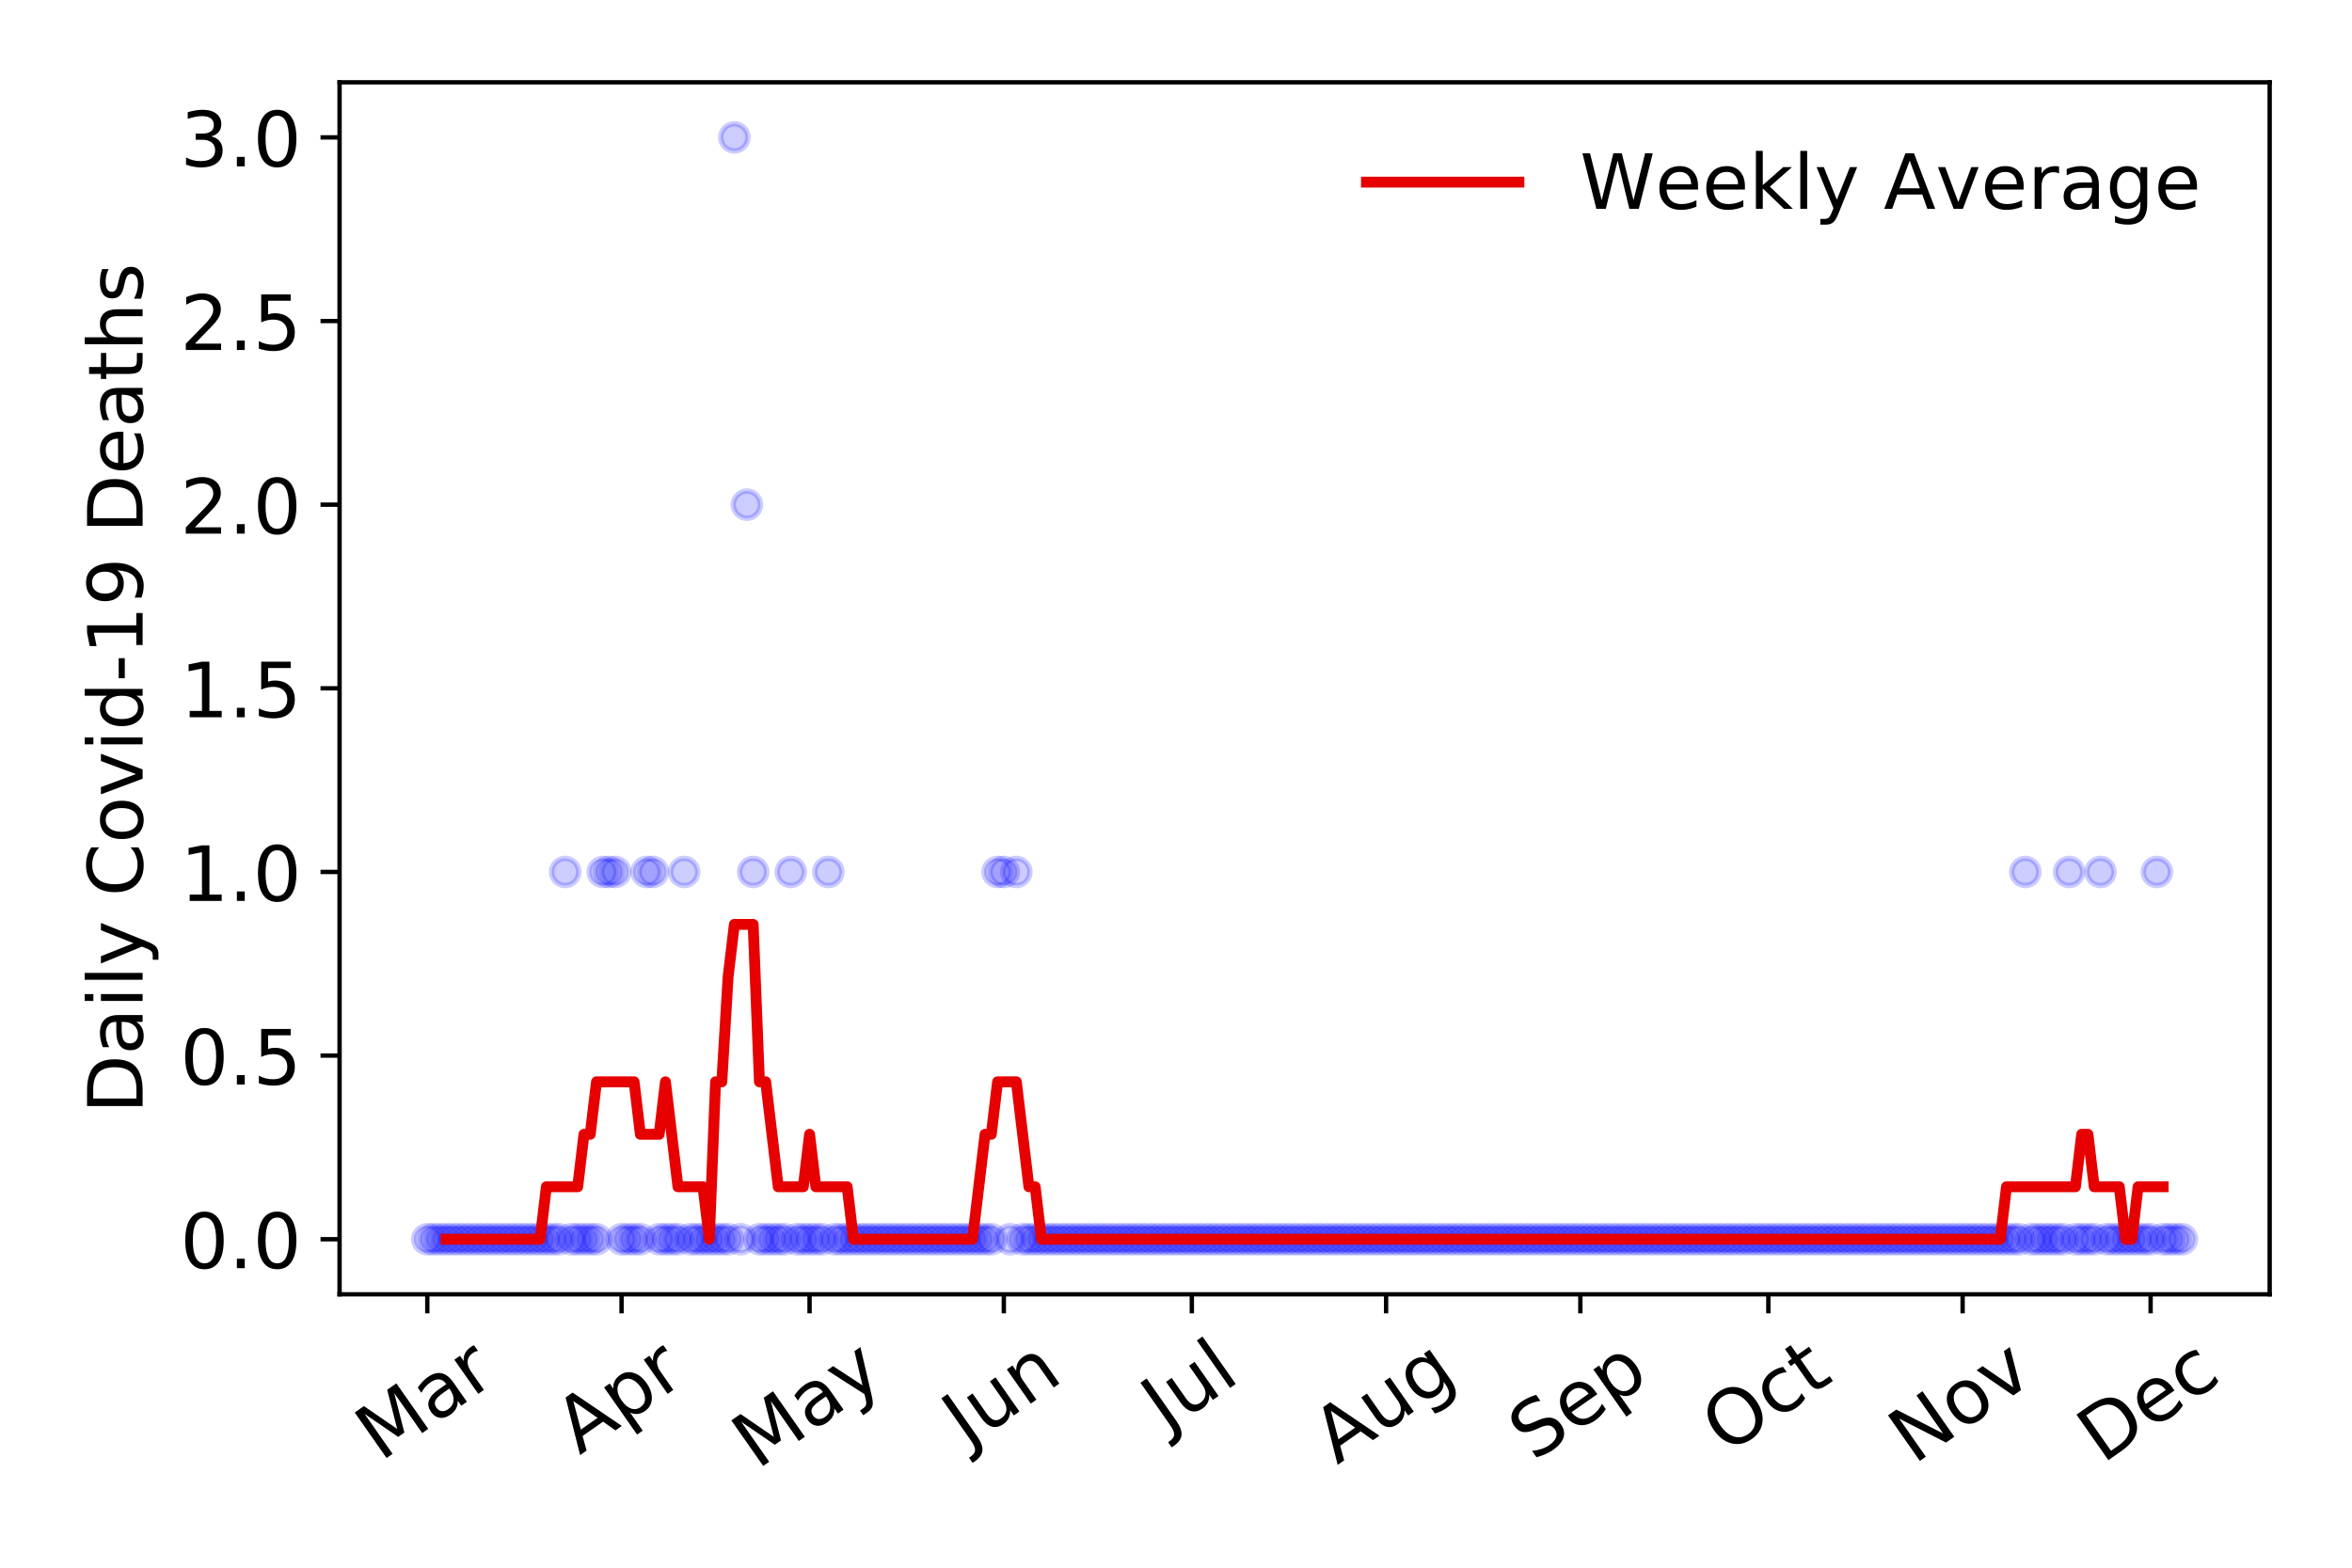<?xml version="1.0" encoding="utf-8" standalone="no"?>
<!DOCTYPE svg PUBLIC "-//W3C//DTD SVG 1.1//EN"
  "http://www.w3.org/Graphics/SVG/1.1/DTD/svg11.dtd">
<!-- Created with matplotlib (https://matplotlib.org/) -->
<svg height="288pt" version="1.1" viewBox="0 0 432 288" width="432pt" xmlns="http://www.w3.org/2000/svg" xmlns:xlink="http://www.w3.org/1999/xlink">
 <defs>
  <style type="text/css">
*{stroke-linecap:butt;stroke-linejoin:round;}
  </style>
 </defs>
 <g id="figure_1">
  <g id="patch_1">
   <path d="M 0 288 
L 432 288 
L 432 0 
L 0 0 
z
" style="fill:#ffffff;"/>
  </g>
  <g id="axes_1">
   <g id="patch_2">
    <path d="M 62.37 237.778 
L 416.88 237.778 
L 416.88 15.12 
L 62.37 15.12 
z
" style="fill:#ffffff;"/>
   </g>
   <g id="matplotlib.axis_1">
    <g id="xtick_1">
     <g id="line2d_1">
      <defs>
       <path d="M 0 0 
L 0 3.5 
" id="me57ad7baeb" style="stroke:#000000;stroke-width:0.8;"/>
      </defs>
      <g>
       <use style="stroke:#000000;stroke-width:0.8;" x="78.484" xlink:href="#me57ad7baeb" y="237.778"/>
      </g>
     </g>
     <g id="text_1">
      <!-- Mar -->
      <defs>
       <path d="M 9.812 72.906 
L 24.516 72.906 
L 43.109 23.297 
L 61.812 72.906 
L 76.516 72.906 
L 76.516 0 
L 66.891 0 
L 66.891 64.016 
L 48.094 14.016 
L 38.188 14.016 
L 19.391 64.016 
L 19.391 0 
L 9.812 0 
z
" id="DejaVuSans-77"/>
       <path d="M 34.281 27.484 
Q 23.391 27.484 19.188 25 
Q 14.984 22.516 14.984 16.5 
Q 14.984 11.719 18.141 8.906 
Q 21.297 6.109 26.703 6.109 
Q 34.188 6.109 38.703 11.406 
Q 43.219 16.703 43.219 25.484 
L 43.219 27.484 
z
M 52.203 31.203 
L 52.203 0 
L 43.219 0 
L 43.219 8.297 
Q 40.141 3.328 35.547 0.953 
Q 30.953 -1.422 24.312 -1.422 
Q 15.922 -1.422 10.953 3.297 
Q 6 8.016 6 15.922 
Q 6 25.141 12.172 29.828 
Q 18.359 34.516 30.609 34.516 
L 43.219 34.516 
L 43.219 35.406 
Q 43.219 41.609 39.141 45 
Q 35.062 48.391 27.688 48.391 
Q 23 48.391 18.547 47.266 
Q 14.109 46.141 10.016 43.891 
L 10.016 52.203 
Q 14.938 54.109 19.578 55.047 
Q 24.219 56 28.609 56 
Q 40.484 56 46.344 49.844 
Q 52.203 43.703 52.203 31.203 
z
" id="DejaVuSans-97"/>
       <path d="M 41.109 46.297 
Q 39.594 47.172 37.812 47.578 
Q 36.031 48 33.891 48 
Q 26.266 48 22.188 43.047 
Q 18.109 38.094 18.109 28.812 
L 18.109 0 
L 9.078 0 
L 9.078 54.688 
L 18.109 54.688 
L 18.109 46.188 
Q 20.953 51.172 25.484 53.578 
Q 30.031 56 36.531 56 
Q 37.453 56 38.578 55.875 
Q 39.703 55.766 41.062 55.516 
z
" id="DejaVuSans-114"/>
      </defs>
      <g transform="translate(69.881 268.643)rotate(-35)scale(0.14 -0.14)">
       <use xlink:href="#DejaVuSans-77"/>
       <use x="86.279" xlink:href="#DejaVuSans-97"/>
       <use x="147.559" xlink:href="#DejaVuSans-114"/>
      </g>
     </g>
    </g>
    <g id="xtick_2">
     <g id="line2d_2">
      <g>
       <use style="stroke:#000000;stroke-width:0.8;" x="114.165" xlink:href="#me57ad7baeb" y="237.778"/>
      </g>
     </g>
     <g id="text_2">
      <!-- Apr -->
      <defs>
       <path d="M 34.188 63.188 
L 20.797 26.906 
L 47.609 26.906 
z
M 28.609 72.906 
L 39.797 72.906 
L 67.578 0 
L 57.328 0 
L 50.688 18.703 
L 17.828 18.703 
L 11.188 0 
L 0.781 0 
z
" id="DejaVuSans-65"/>
       <path d="M 18.109 8.203 
L 18.109 -20.797 
L 9.078 -20.797 
L 9.078 54.688 
L 18.109 54.688 
L 18.109 46.391 
Q 20.953 51.266 25.266 53.625 
Q 29.594 56 35.594 56 
Q 45.562 56 51.781 48.094 
Q 58.016 40.188 58.016 27.297 
Q 58.016 14.406 51.781 6.484 
Q 45.562 -1.422 35.594 -1.422 
Q 29.594 -1.422 25.266 0.953 
Q 20.953 3.328 18.109 8.203 
z
M 48.688 27.297 
Q 48.688 37.203 44.609 42.844 
Q 40.531 48.484 33.406 48.484 
Q 26.266 48.484 22.188 42.844 
Q 18.109 37.203 18.109 27.297 
Q 18.109 17.391 22.188 11.75 
Q 26.266 6.109 33.406 6.109 
Q 40.531 6.109 44.609 11.75 
Q 48.688 17.391 48.688 27.297 
z
" id="DejaVuSans-112"/>
      </defs>
      <g transform="translate(106.461 267.384)rotate(-35)scale(0.14 -0.14)">
       <use xlink:href="#DejaVuSans-65"/>
       <use x="68.408" xlink:href="#DejaVuSans-112"/>
       <use x="131.885" xlink:href="#DejaVuSans-114"/>
      </g>
     </g>
    </g>
    <g id="xtick_3">
     <g id="line2d_3">
      <g>
       <use style="stroke:#000000;stroke-width:0.8;" x="148.695" xlink:href="#me57ad7baeb" y="237.778"/>
      </g>
     </g>
     <g id="text_3">
      <!-- May -->
      <defs>
       <path d="M 32.172 -5.078 
Q 28.375 -14.844 24.75 -17.812 
Q 21.141 -20.797 15.094 -20.797 
L 7.906 -20.797 
L 7.906 -13.281 
L 13.188 -13.281 
Q 16.891 -13.281 18.938 -11.516 
Q 21 -9.766 23.484 -3.219 
L 25.094 0.875 
L 2.984 54.688 
L 12.5 54.688 
L 29.594 11.922 
L 46.688 54.688 
L 56.203 54.688 
z
" id="DejaVuSans-121"/>
      </defs>
      <g transform="translate(139.056 270.094)rotate(-35)scale(0.14 -0.14)">
       <use xlink:href="#DejaVuSans-77"/>
       <use x="86.279" xlink:href="#DejaVuSans-97"/>
       <use x="147.559" xlink:href="#DejaVuSans-121"/>
      </g>
     </g>
    </g>
    <g id="xtick_4">
     <g id="line2d_4">
      <g>
       <use style="stroke:#000000;stroke-width:0.8;" x="184.377" xlink:href="#me57ad7baeb" y="237.778"/>
      </g>
     </g>
     <g id="text_4">
      <!-- Jun -->
      <defs>
       <path d="M 9.812 72.906 
L 19.672 72.906 
L 19.672 5.078 
Q 19.672 -8.109 14.672 -14.062 
Q 9.672 -20.016 -1.422 -20.016 
L -5.172 -20.016 
L -5.172 -11.719 
L -2.094 -11.719 
Q 4.438 -11.719 7.125 -8.047 
Q 9.812 -4.391 9.812 5.078 
z
" id="DejaVuSans-74"/>
       <path d="M 8.5 21.578 
L 8.5 54.688 
L 17.484 54.688 
L 17.484 21.922 
Q 17.484 14.156 20.5 10.266 
Q 23.531 6.391 29.594 6.391 
Q 36.859 6.391 41.078 11.031 
Q 45.312 15.672 45.312 23.688 
L 45.312 54.688 
L 54.297 54.688 
L 54.297 0 
L 45.312 0 
L 45.312 8.406 
Q 42.047 3.422 37.719 1 
Q 33.406 -1.422 27.688 -1.422 
Q 18.266 -1.422 13.375 4.438 
Q 8.5 10.297 8.5 21.578 
z
M 31.109 56 
z
" id="DejaVuSans-117"/>
       <path d="M 54.891 33.016 
L 54.891 0 
L 45.906 0 
L 45.906 32.719 
Q 45.906 40.484 42.875 44.328 
Q 39.844 48.188 33.797 48.188 
Q 26.516 48.188 22.312 43.547 
Q 18.109 38.922 18.109 30.906 
L 18.109 0 
L 9.078 0 
L 9.078 54.688 
L 18.109 54.688 
L 18.109 46.188 
Q 21.344 51.125 25.703 53.562 
Q 30.078 56 35.797 56 
Q 45.219 56 50.047 50.172 
Q 54.891 44.344 54.891 33.016 
z
" id="DejaVuSans-110"/>
      </defs>
      <g transform="translate(177.633 266.039)rotate(-35)scale(0.14 -0.14)">
       <use xlink:href="#DejaVuSans-74"/>
       <use x="29.492" xlink:href="#DejaVuSans-117"/>
       <use x="92.871" xlink:href="#DejaVuSans-110"/>
      </g>
     </g>
    </g>
    <g id="xtick_5">
     <g id="line2d_5">
      <g>
       <use style="stroke:#000000;stroke-width:0.8;" x="218.907" xlink:href="#me57ad7baeb" y="237.778"/>
      </g>
     </g>
     <g id="text_5">
      <!-- Jul -->
      <defs>
       <path d="M 9.422 75.984 
L 18.406 75.984 
L 18.406 0 
L 9.422 0 
z
" id="DejaVuSans-108"/>
      </defs>
      <g transform="translate(214.204 263.181)rotate(-35)scale(0.14 -0.14)">
       <use xlink:href="#DejaVuSans-74"/>
       <use x="29.492" xlink:href="#DejaVuSans-117"/>
       <use x="92.871" xlink:href="#DejaVuSans-108"/>
      </g>
     </g>
    </g>
    <g id="xtick_6">
     <g id="line2d_6">
      <g>
       <use style="stroke:#000000;stroke-width:0.8;" x="254.588" xlink:href="#me57ad7baeb" y="237.778"/>
      </g>
     </g>
     <g id="text_6">
      <!-- Aug -->
      <defs>
       <path d="M 45.406 27.984 
Q 45.406 37.75 41.375 43.109 
Q 37.359 48.484 30.078 48.484 
Q 22.859 48.484 18.828 43.109 
Q 14.797 37.75 14.797 27.984 
Q 14.797 18.266 18.828 12.891 
Q 22.859 7.516 30.078 7.516 
Q 37.359 7.516 41.375 12.891 
Q 45.406 18.266 45.406 27.984 
z
M 54.391 6.781 
Q 54.391 -7.172 48.188 -13.984 
Q 42 -20.797 29.203 -20.797 
Q 24.469 -20.797 20.266 -20.094 
Q 16.062 -19.391 12.109 -17.922 
L 12.109 -9.188 
Q 16.062 -11.328 19.922 -12.344 
Q 23.781 -13.375 27.781 -13.375 
Q 36.625 -13.375 41.016 -8.766 
Q 45.406 -4.156 45.406 5.172 
L 45.406 9.625 
Q 42.625 4.781 38.281 2.391 
Q 33.938 0 27.875 0 
Q 17.828 0 11.672 7.656 
Q 5.516 15.328 5.516 27.984 
Q 5.516 40.672 11.672 48.328 
Q 17.828 56 27.875 56 
Q 33.938 56 38.281 53.609 
Q 42.625 51.219 45.406 46.391 
L 45.406 54.688 
L 54.391 54.688 
z
" id="DejaVuSans-103"/>
      </defs>
      <g transform="translate(245.607 269.172)rotate(-35)scale(0.14 -0.14)">
       <use xlink:href="#DejaVuSans-65"/>
       <use x="68.408" xlink:href="#DejaVuSans-117"/>
       <use x="131.787" xlink:href="#DejaVuSans-103"/>
      </g>
     </g>
    </g>
    <g id="xtick_7">
     <g id="line2d_7">
      <g>
       <use style="stroke:#000000;stroke-width:0.8;" x="290.269" xlink:href="#me57ad7baeb" y="237.778"/>
      </g>
     </g>
     <g id="text_7">
      <!-- Sep -->
      <defs>
       <path d="M 53.516 70.516 
L 53.516 60.891 
Q 47.906 63.578 42.922 64.891 
Q 37.938 66.219 33.297 66.219 
Q 25.25 66.219 20.875 63.094 
Q 16.5 59.969 16.5 54.203 
Q 16.5 49.359 19.406 46.891 
Q 22.312 44.438 30.422 42.922 
L 36.375 41.703 
Q 47.406 39.594 52.656 34.297 
Q 57.906 29 57.906 20.125 
Q 57.906 9.516 50.797 4.047 
Q 43.703 -1.422 29.984 -1.422 
Q 24.812 -1.422 18.969 -0.25 
Q 13.141 0.922 6.891 3.219 
L 6.891 13.375 
Q 12.891 10.016 18.656 8.297 
Q 24.422 6.594 29.984 6.594 
Q 38.422 6.594 43.016 9.906 
Q 47.609 13.234 47.609 19.391 
Q 47.609 24.75 44.312 27.781 
Q 41.016 30.812 33.5 32.328 
L 27.484 33.5 
Q 16.453 35.688 11.516 40.375 
Q 6.594 45.062 6.594 53.422 
Q 6.594 63.094 13.406 68.656 
Q 20.219 74.219 32.172 74.219 
Q 37.312 74.219 42.625 73.281 
Q 47.953 72.359 53.516 70.516 
z
" id="DejaVuSans-83"/>
       <path d="M 56.203 29.594 
L 56.203 25.203 
L 14.891 25.203 
Q 15.484 15.922 20.484 11.062 
Q 25.484 6.203 34.422 6.203 
Q 39.594 6.203 44.453 7.469 
Q 49.312 8.734 54.109 11.281 
L 54.109 2.781 
Q 49.266 0.734 44.188 -0.344 
Q 39.109 -1.422 33.891 -1.422 
Q 20.797 -1.422 13.156 6.188 
Q 5.516 13.812 5.516 26.812 
Q 5.516 40.234 12.766 48.109 
Q 20.016 56 32.328 56 
Q 43.359 56 49.781 48.891 
Q 56.203 41.797 56.203 29.594 
z
M 47.219 32.234 
Q 47.125 39.594 43.094 43.984 
Q 39.062 48.391 32.422 48.391 
Q 24.906 48.391 20.391 44.141 
Q 15.875 39.891 15.188 32.172 
z
" id="DejaVuSans-101"/>
      </defs>
      <g transform="translate(281.676 268.629)rotate(-35)scale(0.14 -0.14)">
       <use xlink:href="#DejaVuSans-83"/>
       <use x="63.477" xlink:href="#DejaVuSans-101"/>
       <use x="125" xlink:href="#DejaVuSans-112"/>
      </g>
     </g>
    </g>
    <g id="xtick_8">
     <g id="line2d_8">
      <g>
       <use style="stroke:#000000;stroke-width:0.8;" x="324.799" xlink:href="#me57ad7baeb" y="237.778"/>
      </g>
     </g>
     <g id="text_8">
      <!-- Oct -->
      <defs>
       <path d="M 39.406 66.219 
Q 28.656 66.219 22.328 58.203 
Q 16.016 50.203 16.016 36.375 
Q 16.016 22.609 22.328 14.594 
Q 28.656 6.594 39.406 6.594 
Q 50.141 6.594 56.422 14.594 
Q 62.703 22.609 62.703 36.375 
Q 62.703 50.203 56.422 58.203 
Q 50.141 66.219 39.406 66.219 
z
M 39.406 74.219 
Q 54.734 74.219 63.906 63.938 
Q 73.094 53.656 73.094 36.375 
Q 73.094 19.141 63.906 8.859 
Q 54.734 -1.422 39.406 -1.422 
Q 24.031 -1.422 14.812 8.828 
Q 5.609 19.094 5.609 36.375 
Q 5.609 53.656 14.812 63.938 
Q 24.031 74.219 39.406 74.219 
z
" id="DejaVuSans-79"/>
       <path d="M 48.781 52.594 
L 48.781 44.188 
Q 44.969 46.297 41.141 47.344 
Q 37.312 48.391 33.406 48.391 
Q 24.656 48.391 19.812 42.844 
Q 14.984 37.312 14.984 27.297 
Q 14.984 17.281 19.812 11.734 
Q 24.656 6.203 33.406 6.203 
Q 37.312 6.203 41.141 7.25 
Q 44.969 8.297 48.781 10.406 
L 48.781 2.094 
Q 45.016 0.344 40.984 -0.531 
Q 36.969 -1.422 32.422 -1.422 
Q 20.062 -1.422 12.781 6.344 
Q 5.516 14.109 5.516 27.297 
Q 5.516 40.672 12.859 48.328 
Q 20.219 56 33.016 56 
Q 37.156 56 41.109 55.141 
Q 45.062 54.297 48.781 52.594 
z
" id="DejaVuSans-99"/>
       <path d="M 18.312 70.219 
L 18.312 54.688 
L 36.812 54.688 
L 36.812 47.703 
L 18.312 47.703 
L 18.312 18.016 
Q 18.312 11.328 20.141 9.422 
Q 21.969 7.516 27.594 7.516 
L 36.812 7.516 
L 36.812 0 
L 27.594 0 
Q 17.188 0 13.234 3.875 
Q 9.281 7.766 9.281 18.016 
L 9.281 47.703 
L 2.688 47.703 
L 2.688 54.688 
L 9.281 54.688 
L 9.281 70.219 
z
" id="DejaVuSans-116"/>
      </defs>
      <g transform="translate(317.101 267.377)rotate(-35)scale(0.14 -0.14)">
       <use xlink:href="#DejaVuSans-79"/>
       <use x="78.711" xlink:href="#DejaVuSans-99"/>
       <use x="133.691" xlink:href="#DejaVuSans-116"/>
      </g>
     </g>
    </g>
    <g id="xtick_9">
     <g id="line2d_9">
      <g>
       <use style="stroke:#000000;stroke-width:0.8;" x="360.481" xlink:href="#me57ad7baeb" y="237.778"/>
      </g>
     </g>
     <g id="text_9">
      <!-- Nov -->
      <defs>
       <path d="M 9.812 72.906 
L 23.094 72.906 
L 55.422 11.922 
L 55.422 72.906 
L 64.984 72.906 
L 64.984 0 
L 51.703 0 
L 19.391 60.984 
L 19.391 0 
L 9.812 0 
z
" id="DejaVuSans-78"/>
       <path d="M 30.609 48.391 
Q 23.391 48.391 19.188 42.75 
Q 14.984 37.109 14.984 27.297 
Q 14.984 17.484 19.156 11.844 
Q 23.344 6.203 30.609 6.203 
Q 37.797 6.203 41.984 11.859 
Q 46.188 17.531 46.188 27.297 
Q 46.188 37.016 41.984 42.703 
Q 37.797 48.391 30.609 48.391 
z
M 30.609 56 
Q 42.328 56 49.016 48.375 
Q 55.719 40.766 55.719 27.297 
Q 55.719 13.875 49.016 6.219 
Q 42.328 -1.422 30.609 -1.422 
Q 18.844 -1.422 12.172 6.219 
Q 5.516 13.875 5.516 27.297 
Q 5.516 40.766 12.172 48.375 
Q 18.844 56 30.609 56 
z
" id="DejaVuSans-111"/>
       <path d="M 2.984 54.688 
L 12.5 54.688 
L 29.594 8.797 
L 46.688 54.688 
L 56.203 54.688 
L 35.688 0 
L 23.484 0 
z
" id="DejaVuSans-118"/>
      </defs>
      <g transform="translate(351.504 269.166)rotate(-35)scale(0.14 -0.14)">
       <use xlink:href="#DejaVuSans-78"/>
       <use x="74.805" xlink:href="#DejaVuSans-111"/>
       <use x="135.986" xlink:href="#DejaVuSans-118"/>
      </g>
     </g>
    </g>
    <g id="xtick_10">
     <g id="line2d_10">
      <g>
       <use style="stroke:#000000;stroke-width:0.8;" x="395.011" xlink:href="#me57ad7baeb" y="237.778"/>
      </g>
     </g>
     <g id="text_10">
      <!-- Dec -->
      <defs>
       <path d="M 19.672 64.797 
L 19.672 8.109 
L 31.594 8.109 
Q 46.688 8.109 53.688 14.938 
Q 60.688 21.781 60.688 36.531 
Q 60.688 51.172 53.688 57.984 
Q 46.688 64.797 31.594 64.797 
z
M 9.812 72.906 
L 30.078 72.906 
Q 51.266 72.906 61.172 64.094 
Q 71.094 55.281 71.094 36.531 
Q 71.094 17.672 61.125 8.828 
Q 51.172 0 30.078 0 
L 9.812 0 
z
" id="DejaVuSans-68"/>
      </defs>
      <g transform="translate(386.13 269.032)rotate(-35)scale(0.14 -0.14)">
       <use xlink:href="#DejaVuSans-68"/>
       <use x="77.002" xlink:href="#DejaVuSans-101"/>
       <use x="138.525" xlink:href="#DejaVuSans-99"/>
      </g>
     </g>
    </g>
   </g>
   <g id="matplotlib.axis_2">
    <g id="ytick_1">
     <g id="line2d_11">
      <defs>
       <path d="M 0 0 
L -3.5 0 
" id="m10167c4426" style="stroke:#000000;stroke-width:0.8;"/>
      </defs>
      <g>
       <use style="stroke:#000000;stroke-width:0.8;" x="62.37" xlink:href="#m10167c4426" y="227.657"/>
      </g>
     </g>
     <g id="text_11">
      <!-- 0.0 -->
      <defs>
       <path d="M 31.781 66.406 
Q 24.172 66.406 20.328 58.906 
Q 16.5 51.422 16.5 36.375 
Q 16.5 21.391 20.328 13.891 
Q 24.172 6.391 31.781 6.391 
Q 39.453 6.391 43.281 13.891 
Q 47.125 21.391 47.125 36.375 
Q 47.125 51.422 43.281 58.906 
Q 39.453 66.406 31.781 66.406 
z
M 31.781 74.219 
Q 44.047 74.219 50.516 64.516 
Q 56.984 54.828 56.984 36.375 
Q 56.984 17.969 50.516 8.266 
Q 44.047 -1.422 31.781 -1.422 
Q 19.531 -1.422 13.062 8.266 
Q 6.594 17.969 6.594 36.375 
Q 6.594 54.828 13.062 64.516 
Q 19.531 74.219 31.781 74.219 
z
" id="DejaVuSans-48"/>
       <path d="M 10.688 12.406 
L 21 12.406 
L 21 0 
L 10.688 0 
z
" id="DejaVuSans-46"/>
      </defs>
      <g transform="translate(33.106 232.976)scale(0.14 -0.14)">
       <use xlink:href="#DejaVuSans-48"/>
       <use x="63.623" xlink:href="#DejaVuSans-46"/>
       <use x="95.41" xlink:href="#DejaVuSans-48"/>
      </g>
     </g>
    </g>
    <g id="ytick_2">
     <g id="line2d_12">
      <g>
       <use style="stroke:#000000;stroke-width:0.8;" x="62.37" xlink:href="#m10167c4426" y="193.921"/>
      </g>
     </g>
     <g id="text_12">
      <!-- 0.5 -->
      <defs>
       <path d="M 10.797 72.906 
L 49.516 72.906 
L 49.516 64.594 
L 19.828 64.594 
L 19.828 46.734 
Q 21.969 47.469 24.109 47.828 
Q 26.266 48.188 28.422 48.188 
Q 40.625 48.188 47.75 41.5 
Q 54.891 34.812 54.891 23.391 
Q 54.891 11.625 47.562 5.094 
Q 40.234 -1.422 26.906 -1.422 
Q 22.312 -1.422 17.547 -0.641 
Q 12.797 0.141 7.719 1.703 
L 7.719 11.625 
Q 12.109 9.234 16.797 8.062 
Q 21.484 6.891 26.703 6.891 
Q 35.156 6.891 40.078 11.328 
Q 45.016 15.766 45.016 23.391 
Q 45.016 31 40.078 35.438 
Q 35.156 39.891 26.703 39.891 
Q 22.75 39.891 18.812 39.016 
Q 14.891 38.141 10.797 36.281 
z
" id="DejaVuSans-53"/>
      </defs>
      <g transform="translate(33.106 199.24)scale(0.14 -0.14)">
       <use xlink:href="#DejaVuSans-48"/>
       <use x="63.623" xlink:href="#DejaVuSans-46"/>
       <use x="95.41" xlink:href="#DejaVuSans-53"/>
      </g>
     </g>
    </g>
    <g id="ytick_3">
     <g id="line2d_13">
      <g>
       <use style="stroke:#000000;stroke-width:0.8;" x="62.37" xlink:href="#m10167c4426" y="160.185"/>
      </g>
     </g>
     <g id="text_13">
      <!-- 1.0 -->
      <defs>
       <path d="M 12.406 8.297 
L 28.516 8.297 
L 28.516 63.922 
L 10.984 60.406 
L 10.984 69.391 
L 28.422 72.906 
L 38.281 72.906 
L 38.281 8.297 
L 54.391 8.297 
L 54.391 0 
L 12.406 0 
z
" id="DejaVuSans-49"/>
      </defs>
      <g transform="translate(33.106 165.504)scale(0.14 -0.14)">
       <use xlink:href="#DejaVuSans-49"/>
       <use x="63.623" xlink:href="#DejaVuSans-46"/>
       <use x="95.41" xlink:href="#DejaVuSans-48"/>
      </g>
     </g>
    </g>
    <g id="ytick_4">
     <g id="line2d_14">
      <g>
       <use style="stroke:#000000;stroke-width:0.8;" x="62.37" xlink:href="#m10167c4426" y="126.449"/>
      </g>
     </g>
     <g id="text_14">
      <!-- 1.5 -->
      <g transform="translate(33.106 131.768)scale(0.14 -0.14)">
       <use xlink:href="#DejaVuSans-49"/>
       <use x="63.623" xlink:href="#DejaVuSans-46"/>
       <use x="95.41" xlink:href="#DejaVuSans-53"/>
      </g>
     </g>
    </g>
    <g id="ytick_5">
     <g id="line2d_15">
      <g>
       <use style="stroke:#000000;stroke-width:0.8;" x="62.37" xlink:href="#m10167c4426" y="92.713"/>
      </g>
     </g>
     <g id="text_15">
      <!-- 2.0 -->
      <defs>
       <path d="M 19.188 8.297 
L 53.609 8.297 
L 53.609 0 
L 7.328 0 
L 7.328 8.297 
Q 12.938 14.109 22.625 23.891 
Q 32.328 33.688 34.812 36.531 
Q 39.547 41.844 41.422 45.531 
Q 43.312 49.219 43.312 52.781 
Q 43.312 58.594 39.234 62.25 
Q 35.156 65.922 28.609 65.922 
Q 23.969 65.922 18.812 64.312 
Q 13.672 62.703 7.812 59.422 
L 7.812 69.391 
Q 13.766 71.781 18.938 73 
Q 24.125 74.219 28.422 74.219 
Q 39.75 74.219 46.484 68.547 
Q 53.219 62.891 53.219 53.422 
Q 53.219 48.922 51.531 44.891 
Q 49.859 40.875 45.406 35.406 
Q 44.188 33.984 37.641 27.219 
Q 31.109 20.453 19.188 8.297 
z
" id="DejaVuSans-50"/>
      </defs>
      <g transform="translate(33.106 98.032)scale(0.14 -0.14)">
       <use xlink:href="#DejaVuSans-50"/>
       <use x="63.623" xlink:href="#DejaVuSans-46"/>
       <use x="95.41" xlink:href="#DejaVuSans-48"/>
      </g>
     </g>
    </g>
    <g id="ytick_6">
     <g id="line2d_16">
      <g>
       <use style="stroke:#000000;stroke-width:0.8;" x="62.37" xlink:href="#m10167c4426" y="58.977"/>
      </g>
     </g>
     <g id="text_16">
      <!-- 2.5 -->
      <g transform="translate(33.106 64.296)scale(0.14 -0.14)">
       <use xlink:href="#DejaVuSans-50"/>
       <use x="63.623" xlink:href="#DejaVuSans-46"/>
       <use x="95.41" xlink:href="#DejaVuSans-53"/>
      </g>
     </g>
    </g>
    <g id="ytick_7">
     <g id="line2d_17">
      <g>
       <use style="stroke:#000000;stroke-width:0.8;" x="62.37" xlink:href="#m10167c4426" y="25.241"/>
      </g>
     </g>
     <g id="text_17">
      <!-- 3.0 -->
      <defs>
       <path d="M 40.578 39.312 
Q 47.656 37.797 51.625 33 
Q 55.609 28.219 55.609 21.188 
Q 55.609 10.406 48.188 4.484 
Q 40.766 -1.422 27.094 -1.422 
Q 22.516 -1.422 17.656 -0.516 
Q 12.797 0.391 7.625 2.203 
L 7.625 11.719 
Q 11.719 9.328 16.594 8.109 
Q 21.484 6.891 26.812 6.891 
Q 36.078 6.891 40.938 10.547 
Q 45.797 14.203 45.797 21.188 
Q 45.797 27.641 41.281 31.266 
Q 36.766 34.906 28.719 34.906 
L 20.219 34.906 
L 20.219 43.016 
L 29.109 43.016 
Q 36.375 43.016 40.234 45.922 
Q 44.094 48.828 44.094 54.297 
Q 44.094 59.906 40.109 62.906 
Q 36.141 65.922 28.719 65.922 
Q 24.656 65.922 20.016 65.031 
Q 15.375 64.156 9.812 62.312 
L 9.812 71.094 
Q 15.438 72.656 20.344 73.438 
Q 25.25 74.219 29.594 74.219 
Q 40.828 74.219 47.359 69.109 
Q 53.906 64.016 53.906 55.328 
Q 53.906 49.266 50.438 45.094 
Q 46.969 40.922 40.578 39.312 
z
" id="DejaVuSans-51"/>
      </defs>
      <g transform="translate(33.106 30.56)scale(0.14 -0.14)">
       <use xlink:href="#DejaVuSans-51"/>
       <use x="63.623" xlink:href="#DejaVuSans-46"/>
       <use x="95.41" xlink:href="#DejaVuSans-48"/>
      </g>
     </g>
    </g>
    <g id="text_18">
     <!-- Daily Covid-19 Deaths -->
     <defs>
      <path d="M 9.422 54.688 
L 18.406 54.688 
L 18.406 0 
L 9.422 0 
z
M 9.422 75.984 
L 18.406 75.984 
L 18.406 64.594 
L 9.422 64.594 
z
" id="DejaVuSans-105"/>
      <path id="DejaVuSans-32"/>
      <path d="M 64.406 67.281 
L 64.406 56.891 
Q 59.422 61.531 53.781 63.812 
Q 48.141 66.109 41.797 66.109 
Q 29.297 66.109 22.656 58.469 
Q 16.016 50.828 16.016 36.375 
Q 16.016 21.969 22.656 14.328 
Q 29.297 6.688 41.797 6.688 
Q 48.141 6.688 53.781 8.984 
Q 59.422 11.281 64.406 15.922 
L 64.406 5.609 
Q 59.234 2.094 53.438 0.328 
Q 47.656 -1.422 41.219 -1.422 
Q 24.656 -1.422 15.125 8.703 
Q 5.609 18.844 5.609 36.375 
Q 5.609 53.953 15.125 64.078 
Q 24.656 74.219 41.219 74.219 
Q 47.75 74.219 53.531 72.484 
Q 59.328 70.75 64.406 67.281 
z
" id="DejaVuSans-67"/>
      <path d="M 45.406 46.391 
L 45.406 75.984 
L 54.391 75.984 
L 54.391 0 
L 45.406 0 
L 45.406 8.203 
Q 42.578 3.328 38.25 0.953 
Q 33.938 -1.422 27.875 -1.422 
Q 17.969 -1.422 11.734 6.484 
Q 5.516 14.406 5.516 27.297 
Q 5.516 40.188 11.734 48.094 
Q 17.969 56 27.875 56 
Q 33.938 56 38.25 53.625 
Q 42.578 51.266 45.406 46.391 
z
M 14.797 27.297 
Q 14.797 17.391 18.875 11.75 
Q 22.953 6.109 30.078 6.109 
Q 37.203 6.109 41.297 11.75 
Q 45.406 17.391 45.406 27.297 
Q 45.406 37.203 41.297 42.844 
Q 37.203 48.484 30.078 48.484 
Q 22.953 48.484 18.875 42.844 
Q 14.797 37.203 14.797 27.297 
z
" id="DejaVuSans-100"/>
      <path d="M 4.891 31.391 
L 31.203 31.391 
L 31.203 23.391 
L 4.891 23.391 
z
" id="DejaVuSans-45"/>
      <path d="M 10.984 1.516 
L 10.984 10.5 
Q 14.703 8.734 18.5 7.812 
Q 22.312 6.891 25.984 6.891 
Q 35.75 6.891 40.891 13.453 
Q 46.047 20.016 46.781 33.406 
Q 43.953 29.203 39.594 26.953 
Q 35.25 24.703 29.984 24.703 
Q 19.047 24.703 12.672 31.312 
Q 6.297 37.938 6.297 49.422 
Q 6.297 60.641 12.938 67.422 
Q 19.578 74.219 30.609 74.219 
Q 43.266 74.219 49.922 64.516 
Q 56.594 54.828 56.594 36.375 
Q 56.594 19.141 48.406 8.859 
Q 40.234 -1.422 26.422 -1.422 
Q 22.703 -1.422 18.891 -0.688 
Q 15.094 0.047 10.984 1.516 
z
M 30.609 32.422 
Q 37.25 32.422 41.125 36.953 
Q 45.016 41.5 45.016 49.422 
Q 45.016 57.281 41.125 61.844 
Q 37.25 66.406 30.609 66.406 
Q 23.969 66.406 20.094 61.844 
Q 16.219 57.281 16.219 49.422 
Q 16.219 41.5 20.094 36.953 
Q 23.969 32.422 30.609 32.422 
z
" id="DejaVuSans-57"/>
      <path d="M 54.891 33.016 
L 54.891 0 
L 45.906 0 
L 45.906 32.719 
Q 45.906 40.484 42.875 44.328 
Q 39.844 48.188 33.797 48.188 
Q 26.516 48.188 22.312 43.547 
Q 18.109 38.922 18.109 30.906 
L 18.109 0 
L 9.078 0 
L 9.078 75.984 
L 18.109 75.984 
L 18.109 46.188 
Q 21.344 51.125 25.703 53.562 
Q 30.078 56 35.797 56 
Q 45.219 56 50.047 50.172 
Q 54.891 44.344 54.891 33.016 
z
" id="DejaVuSans-104"/>
      <path d="M 44.281 53.078 
L 44.281 44.578 
Q 40.484 46.531 36.375 47.5 
Q 32.281 48.484 27.875 48.484 
Q 21.188 48.484 17.844 46.438 
Q 14.5 44.391 14.5 40.281 
Q 14.5 37.156 16.891 35.375 
Q 19.281 33.594 26.516 31.984 
L 29.594 31.297 
Q 39.156 29.25 43.188 25.516 
Q 47.219 21.781 47.219 15.094 
Q 47.219 7.469 41.188 3.016 
Q 35.156 -1.422 24.609 -1.422 
Q 20.219 -1.422 15.453 -0.562 
Q 10.688 0.297 5.422 2 
L 5.422 11.281 
Q 10.406 8.688 15.234 7.391 
Q 20.062 6.109 24.812 6.109 
Q 31.156 6.109 34.562 8.281 
Q 37.984 10.453 37.984 14.406 
Q 37.984 18.062 35.516 20.016 
Q 33.062 21.969 24.703 23.781 
L 21.578 24.516 
Q 13.234 26.266 9.516 29.906 
Q 5.812 33.547 5.812 39.891 
Q 5.812 47.609 11.281 51.797 
Q 16.75 56 26.812 56 
Q 31.781 56 36.172 55.266 
Q 40.578 54.547 44.281 53.078 
z
" id="DejaVuSans-115"/>
     </defs>
     <g transform="translate(26.194 204.56)rotate(-90)scale(0.14 -0.14)">
      <use xlink:href="#DejaVuSans-68"/>
      <use x="77.002" xlink:href="#DejaVuSans-97"/>
      <use x="138.281" xlink:href="#DejaVuSans-105"/>
      <use x="166.064" xlink:href="#DejaVuSans-108"/>
      <use x="193.848" xlink:href="#DejaVuSans-121"/>
      <use x="253.027" xlink:href="#DejaVuSans-32"/>
      <use x="284.814" xlink:href="#DejaVuSans-67"/>
      <use x="354.639" xlink:href="#DejaVuSans-111"/>
      <use x="415.82" xlink:href="#DejaVuSans-118"/>
      <use x="475" xlink:href="#DejaVuSans-105"/>
      <use x="502.783" xlink:href="#DejaVuSans-100"/>
      <use x="566.26" xlink:href="#DejaVuSans-45"/>
      <use x="602.344" xlink:href="#DejaVuSans-49"/>
      <use x="665.967" xlink:href="#DejaVuSans-57"/>
      <use x="729.59" xlink:href="#DejaVuSans-32"/>
      <use x="761.377" xlink:href="#DejaVuSans-68"/>
      <use x="838.379" xlink:href="#DejaVuSans-101"/>
      <use x="899.902" xlink:href="#DejaVuSans-97"/>
      <use x="961.182" xlink:href="#DejaVuSans-116"/>
      <use x="1000.391" xlink:href="#DejaVuSans-104"/>
      <use x="1063.77" xlink:href="#DejaVuSans-115"/>
     </g>
    </g>
   </g>
   <g id="line2d_18">
    <defs>
     <path d="M 0 2.5 
C 0.663 2.5 1.299 2.237 1.768 1.768 
C 2.237 1.299 2.5 0.663 2.5 0 
C 2.5 -0.663 2.237 -1.299 1.768 -1.768 
C 1.299 -2.237 0.663 -2.5 0 -2.5 
C -0.663 -2.5 -1.299 -2.237 -1.768 -1.768 
C -2.237 -1.299 -2.5 -0.663 -2.5 0 
C -2.5 0.663 -2.237 1.299 -1.768 1.768 
C -1.299 2.237 -0.663 2.5 0 2.5 
z
" id="m14d683ce28" style="stroke:#0000ff;stroke-opacity:0.2;"/>
    </defs>
    <g clip-path="url(#p4ebf3fea52)">
     <use style="fill:#0000ff;fill-opacity:0.2;stroke:#0000ff;stroke-opacity:0.2;" x="78.484" xlink:href="#m14d683ce28" y="227.657"/>
     <use style="fill:#0000ff;fill-opacity:0.2;stroke:#0000ff;stroke-opacity:0.2;" x="79.635" xlink:href="#m14d683ce28" y="227.657"/>
     <use style="fill:#0000ff;fill-opacity:0.2;stroke:#0000ff;stroke-opacity:0.2;" x="80.786" xlink:href="#m14d683ce28" y="227.657"/>
     <use style="fill:#0000ff;fill-opacity:0.2;stroke:#0000ff;stroke-opacity:0.2;" x="81.937" xlink:href="#m14d683ce28" y="227.657"/>
     <use style="fill:#0000ff;fill-opacity:0.2;stroke:#0000ff;stroke-opacity:0.2;" x="83.088" xlink:href="#m14d683ce28" y="227.657"/>
     <use style="fill:#0000ff;fill-opacity:0.2;stroke:#0000ff;stroke-opacity:0.2;" x="84.239" xlink:href="#m14d683ce28" y="227.657"/>
     <use style="fill:#0000ff;fill-opacity:0.2;stroke:#0000ff;stroke-opacity:0.2;" x="85.39" xlink:href="#m14d683ce28" y="227.657"/>
     <use style="fill:#0000ff;fill-opacity:0.2;stroke:#0000ff;stroke-opacity:0.2;" x="86.541" xlink:href="#m14d683ce28" y="227.657"/>
     <use style="fill:#0000ff;fill-opacity:0.2;stroke:#0000ff;stroke-opacity:0.2;" x="87.692" xlink:href="#m14d683ce28" y="227.657"/>
     <use style="fill:#0000ff;fill-opacity:0.2;stroke:#0000ff;stroke-opacity:0.2;" x="88.843" xlink:href="#m14d683ce28" y="227.657"/>
     <use style="fill:#0000ff;fill-opacity:0.2;stroke:#0000ff;stroke-opacity:0.2;" x="89.994" xlink:href="#m14d683ce28" y="227.657"/>
     <use style="fill:#0000ff;fill-opacity:0.2;stroke:#0000ff;stroke-opacity:0.2;" x="91.145" xlink:href="#m14d683ce28" y="227.657"/>
     <use style="fill:#0000ff;fill-opacity:0.2;stroke:#0000ff;stroke-opacity:0.2;" x="92.296" xlink:href="#m14d683ce28" y="227.657"/>
     <use style="fill:#0000ff;fill-opacity:0.2;stroke:#0000ff;stroke-opacity:0.2;" x="93.447" xlink:href="#m14d683ce28" y="227.657"/>
     <use style="fill:#0000ff;fill-opacity:0.2;stroke:#0000ff;stroke-opacity:0.2;" x="94.598" xlink:href="#m14d683ce28" y="227.657"/>
     <use style="fill:#0000ff;fill-opacity:0.2;stroke:#0000ff;stroke-opacity:0.2;" x="95.749" xlink:href="#m14d683ce28" y="227.657"/>
     <use style="fill:#0000ff;fill-opacity:0.2;stroke:#0000ff;stroke-opacity:0.2;" x="96.9" xlink:href="#m14d683ce28" y="227.657"/>
     <use style="fill:#0000ff;fill-opacity:0.2;stroke:#0000ff;stroke-opacity:0.2;" x="98.051" xlink:href="#m14d683ce28" y="227.657"/>
     <use style="fill:#0000ff;fill-opacity:0.2;stroke:#0000ff;stroke-opacity:0.2;" x="99.202" xlink:href="#m14d683ce28" y="227.657"/>
     <use style="fill:#0000ff;fill-opacity:0.2;stroke:#0000ff;stroke-opacity:0.2;" x="100.353" xlink:href="#m14d683ce28" y="227.657"/>
     <use style="fill:#0000ff;fill-opacity:0.2;stroke:#0000ff;stroke-opacity:0.2;" x="101.504" xlink:href="#m14d683ce28" y="227.657"/>
     <use style="fill:#0000ff;fill-opacity:0.2;stroke:#0000ff;stroke-opacity:0.2;" x="102.655" xlink:href="#m14d683ce28" y="227.657"/>
     <use style="fill:#0000ff;fill-opacity:0.2;stroke:#0000ff;stroke-opacity:0.2;" x="103.806" xlink:href="#m14d683ce28" y="160.185"/>
     <use style="fill:#0000ff;fill-opacity:0.2;stroke:#0000ff;stroke-opacity:0.2;" x="104.957" xlink:href="#m14d683ce28" y="227.657"/>
     <use style="fill:#0000ff;fill-opacity:0.2;stroke:#0000ff;stroke-opacity:0.2;" x="106.108" xlink:href="#m14d683ce28" y="227.657"/>
     <use style="fill:#0000ff;fill-opacity:0.2;stroke:#0000ff;stroke-opacity:0.2;" x="107.259" xlink:href="#m14d683ce28" y="227.657"/>
     <use style="fill:#0000ff;fill-opacity:0.2;stroke:#0000ff;stroke-opacity:0.2;" x="108.41" xlink:href="#m14d683ce28" y="227.657"/>
     <use style="fill:#0000ff;fill-opacity:0.2;stroke:#0000ff;stroke-opacity:0.2;" x="109.561" xlink:href="#m14d683ce28" y="227.657"/>
     <use style="fill:#0000ff;fill-opacity:0.2;stroke:#0000ff;stroke-opacity:0.2;" x="110.712" xlink:href="#m14d683ce28" y="160.185"/>
     <use style="fill:#0000ff;fill-opacity:0.2;stroke:#0000ff;stroke-opacity:0.2;" x="111.863" xlink:href="#m14d683ce28" y="160.185"/>
     <use style="fill:#0000ff;fill-opacity:0.2;stroke:#0000ff;stroke-opacity:0.2;" x="113.014" xlink:href="#m14d683ce28" y="160.185"/>
     <use style="fill:#0000ff;fill-opacity:0.2;stroke:#0000ff;stroke-opacity:0.2;" x="114.165" xlink:href="#m14d683ce28" y="227.657"/>
     <use style="fill:#0000ff;fill-opacity:0.2;stroke:#0000ff;stroke-opacity:0.2;" x="115.316" xlink:href="#m14d683ce28" y="227.657"/>
     <use style="fill:#0000ff;fill-opacity:0.2;stroke:#0000ff;stroke-opacity:0.2;" x="116.467" xlink:href="#m14d683ce28" y="227.657"/>
     <use style="fill:#0000ff;fill-opacity:0.2;stroke:#0000ff;stroke-opacity:0.2;" x="117.618" xlink:href="#m14d683ce28" y="227.657"/>
     <use style="fill:#0000ff;fill-opacity:0.2;stroke:#0000ff;stroke-opacity:0.2;" x="118.769" xlink:href="#m14d683ce28" y="160.185"/>
     <use style="fill:#0000ff;fill-opacity:0.2;stroke:#0000ff;stroke-opacity:0.2;" x="119.92" xlink:href="#m14d683ce28" y="160.185"/>
     <use style="fill:#0000ff;fill-opacity:0.2;stroke:#0000ff;stroke-opacity:0.2;" x="121.071" xlink:href="#m14d683ce28" y="227.657"/>
     <use style="fill:#0000ff;fill-opacity:0.2;stroke:#0000ff;stroke-opacity:0.2;" x="122.222" xlink:href="#m14d683ce28" y="227.657"/>
     <use style="fill:#0000ff;fill-opacity:0.2;stroke:#0000ff;stroke-opacity:0.2;" x="123.373" xlink:href="#m14d683ce28" y="227.657"/>
     <use style="fill:#0000ff;fill-opacity:0.2;stroke:#0000ff;stroke-opacity:0.2;" x="124.524" xlink:href="#m14d683ce28" y="227.657"/>
     <use style="fill:#0000ff;fill-opacity:0.2;stroke:#0000ff;stroke-opacity:0.2;" x="125.675" xlink:href="#m14d683ce28" y="160.185"/>
     <use style="fill:#0000ff;fill-opacity:0.2;stroke:#0000ff;stroke-opacity:0.2;" x="126.826" xlink:href="#m14d683ce28" y="227.657"/>
     <use style="fill:#0000ff;fill-opacity:0.2;stroke:#0000ff;stroke-opacity:0.2;" x="127.977" xlink:href="#m14d683ce28" y="227.657"/>
     <use style="fill:#0000ff;fill-opacity:0.2;stroke:#0000ff;stroke-opacity:0.2;" x="129.128" xlink:href="#m14d683ce28" y="227.657"/>
     <use style="fill:#0000ff;fill-opacity:0.2;stroke:#0000ff;stroke-opacity:0.2;" x="130.279" xlink:href="#m14d683ce28" y="227.657"/>
     <use style="fill:#0000ff;fill-opacity:0.2;stroke:#0000ff;stroke-opacity:0.2;" x="131.43" xlink:href="#m14d683ce28" y="227.657"/>
     <use style="fill:#0000ff;fill-opacity:0.2;stroke:#0000ff;stroke-opacity:0.2;" x="132.581" xlink:href="#m14d683ce28" y="227.657"/>
     <use style="fill:#0000ff;fill-opacity:0.2;stroke:#0000ff;stroke-opacity:0.2;" x="133.732" xlink:href="#m14d683ce28" y="227.657"/>
     <use style="fill:#0000ff;fill-opacity:0.2;stroke:#0000ff;stroke-opacity:0.2;" x="134.883" xlink:href="#m14d683ce28" y="25.241"/>
     <use style="fill:#0000ff;fill-opacity:0.2;stroke:#0000ff;stroke-opacity:0.2;" x="136.034" xlink:href="#m14d683ce28" y="227.657"/>
     <use style="fill:#0000ff;fill-opacity:0.2;stroke:#0000ff;stroke-opacity:0.2;" x="137.185" xlink:href="#m14d683ce28" y="92.713"/>
     <use style="fill:#0000ff;fill-opacity:0.2;stroke:#0000ff;stroke-opacity:0.2;" x="138.336" xlink:href="#m14d683ce28" y="160.185"/>
     <use style="fill:#0000ff;fill-opacity:0.2;stroke:#0000ff;stroke-opacity:0.2;" x="139.487" xlink:href="#m14d683ce28" y="227.657"/>
     <use style="fill:#0000ff;fill-opacity:0.2;stroke:#0000ff;stroke-opacity:0.2;" x="140.638" xlink:href="#m14d683ce28" y="227.657"/>
     <use style="fill:#0000ff;fill-opacity:0.2;stroke:#0000ff;stroke-opacity:0.2;" x="141.789" xlink:href="#m14d683ce28" y="227.657"/>
     <use style="fill:#0000ff;fill-opacity:0.2;stroke:#0000ff;stroke-opacity:0.2;" x="142.94" xlink:href="#m14d683ce28" y="227.657"/>
     <use style="fill:#0000ff;fill-opacity:0.2;stroke:#0000ff;stroke-opacity:0.2;" x="144.091" xlink:href="#m14d683ce28" y="227.657"/>
     <use style="fill:#0000ff;fill-opacity:0.2;stroke:#0000ff;stroke-opacity:0.2;" x="145.242" xlink:href="#m14d683ce28" y="160.185"/>
     <use style="fill:#0000ff;fill-opacity:0.2;stroke:#0000ff;stroke-opacity:0.2;" x="146.393" xlink:href="#m14d683ce28" y="227.657"/>
     <use style="fill:#0000ff;fill-opacity:0.2;stroke:#0000ff;stroke-opacity:0.2;" x="147.544" xlink:href="#m14d683ce28" y="227.657"/>
     <use style="fill:#0000ff;fill-opacity:0.2;stroke:#0000ff;stroke-opacity:0.2;" x="148.695" xlink:href="#m14d683ce28" y="227.657"/>
     <use style="fill:#0000ff;fill-opacity:0.2;stroke:#0000ff;stroke-opacity:0.2;" x="149.846" xlink:href="#m14d683ce28" y="227.657"/>
     <use style="fill:#0000ff;fill-opacity:0.2;stroke:#0000ff;stroke-opacity:0.2;" x="150.998" xlink:href="#m14d683ce28" y="227.657"/>
     <use style="fill:#0000ff;fill-opacity:0.2;stroke:#0000ff;stroke-opacity:0.2;" x="152.149" xlink:href="#m14d683ce28" y="160.185"/>
     <use style="fill:#0000ff;fill-opacity:0.2;stroke:#0000ff;stroke-opacity:0.2;" x="153.3" xlink:href="#m14d683ce28" y="227.657"/>
     <use style="fill:#0000ff;fill-opacity:0.2;stroke:#0000ff;stroke-opacity:0.2;" x="154.451" xlink:href="#m14d683ce28" y="227.657"/>
     <use style="fill:#0000ff;fill-opacity:0.2;stroke:#0000ff;stroke-opacity:0.2;" x="155.602" xlink:href="#m14d683ce28" y="227.657"/>
     <use style="fill:#0000ff;fill-opacity:0.2;stroke:#0000ff;stroke-opacity:0.2;" x="156.753" xlink:href="#m14d683ce28" y="227.657"/>
     <use style="fill:#0000ff;fill-opacity:0.2;stroke:#0000ff;stroke-opacity:0.2;" x="157.904" xlink:href="#m14d683ce28" y="227.657"/>
     <use style="fill:#0000ff;fill-opacity:0.2;stroke:#0000ff;stroke-opacity:0.2;" x="159.055" xlink:href="#m14d683ce28" y="227.657"/>
     <use style="fill:#0000ff;fill-opacity:0.2;stroke:#0000ff;stroke-opacity:0.2;" x="160.206" xlink:href="#m14d683ce28" y="227.657"/>
     <use style="fill:#0000ff;fill-opacity:0.2;stroke:#0000ff;stroke-opacity:0.2;" x="161.357" xlink:href="#m14d683ce28" y="227.657"/>
     <use style="fill:#0000ff;fill-opacity:0.2;stroke:#0000ff;stroke-opacity:0.2;" x="162.508" xlink:href="#m14d683ce28" y="227.657"/>
     <use style="fill:#0000ff;fill-opacity:0.2;stroke:#0000ff;stroke-opacity:0.2;" x="163.659" xlink:href="#m14d683ce28" y="227.657"/>
     <use style="fill:#0000ff;fill-opacity:0.2;stroke:#0000ff;stroke-opacity:0.2;" x="164.81" xlink:href="#m14d683ce28" y="227.657"/>
     <use style="fill:#0000ff;fill-opacity:0.2;stroke:#0000ff;stroke-opacity:0.2;" x="165.961" xlink:href="#m14d683ce28" y="227.657"/>
     <use style="fill:#0000ff;fill-opacity:0.2;stroke:#0000ff;stroke-opacity:0.2;" x="167.112" xlink:href="#m14d683ce28" y="227.657"/>
     <use style="fill:#0000ff;fill-opacity:0.2;stroke:#0000ff;stroke-opacity:0.2;" x="168.263" xlink:href="#m14d683ce28" y="227.657"/>
     <use style="fill:#0000ff;fill-opacity:0.2;stroke:#0000ff;stroke-opacity:0.2;" x="169.414" xlink:href="#m14d683ce28" y="227.657"/>
     <use style="fill:#0000ff;fill-opacity:0.2;stroke:#0000ff;stroke-opacity:0.2;" x="170.565" xlink:href="#m14d683ce28" y="227.657"/>
     <use style="fill:#0000ff;fill-opacity:0.2;stroke:#0000ff;stroke-opacity:0.2;" x="171.716" xlink:href="#m14d683ce28" y="227.657"/>
     <use style="fill:#0000ff;fill-opacity:0.2;stroke:#0000ff;stroke-opacity:0.2;" x="172.867" xlink:href="#m14d683ce28" y="227.657"/>
     <use style="fill:#0000ff;fill-opacity:0.2;stroke:#0000ff;stroke-opacity:0.2;" x="174.018" xlink:href="#m14d683ce28" y="227.657"/>
     <use style="fill:#0000ff;fill-opacity:0.2;stroke:#0000ff;stroke-opacity:0.2;" x="175.169" xlink:href="#m14d683ce28" y="227.657"/>
     <use style="fill:#0000ff;fill-opacity:0.2;stroke:#0000ff;stroke-opacity:0.2;" x="176.32" xlink:href="#m14d683ce28" y="227.657"/>
     <use style="fill:#0000ff;fill-opacity:0.2;stroke:#0000ff;stroke-opacity:0.2;" x="177.471" xlink:href="#m14d683ce28" y="227.657"/>
     <use style="fill:#0000ff;fill-opacity:0.2;stroke:#0000ff;stroke-opacity:0.2;" x="178.622" xlink:href="#m14d683ce28" y="227.657"/>
     <use style="fill:#0000ff;fill-opacity:0.2;stroke:#0000ff;stroke-opacity:0.2;" x="179.773" xlink:href="#m14d683ce28" y="227.657"/>
     <use style="fill:#0000ff;fill-opacity:0.2;stroke:#0000ff;stroke-opacity:0.2;" x="180.924" xlink:href="#m14d683ce28" y="227.657"/>
     <use style="fill:#0000ff;fill-opacity:0.2;stroke:#0000ff;stroke-opacity:0.2;" x="182.075" xlink:href="#m14d683ce28" y="227.657"/>
     <use style="fill:#0000ff;fill-opacity:0.2;stroke:#0000ff;stroke-opacity:0.2;" x="183.226" xlink:href="#m14d683ce28" y="160.185"/>
     <use style="fill:#0000ff;fill-opacity:0.2;stroke:#0000ff;stroke-opacity:0.2;" x="184.377" xlink:href="#m14d683ce28" y="160.185"/>
     <use style="fill:#0000ff;fill-opacity:0.2;stroke:#0000ff;stroke-opacity:0.2;" x="185.528" xlink:href="#m14d683ce28" y="227.657"/>
     <use style="fill:#0000ff;fill-opacity:0.2;stroke:#0000ff;stroke-opacity:0.2;" x="186.679" xlink:href="#m14d683ce28" y="160.185"/>
     <use style="fill:#0000ff;fill-opacity:0.2;stroke:#0000ff;stroke-opacity:0.2;" x="187.83" xlink:href="#m14d683ce28" y="227.657"/>
     <use style="fill:#0000ff;fill-opacity:0.2;stroke:#0000ff;stroke-opacity:0.2;" x="188.981" xlink:href="#m14d683ce28" y="227.657"/>
     <use style="fill:#0000ff;fill-opacity:0.2;stroke:#0000ff;stroke-opacity:0.2;" x="190.132" xlink:href="#m14d683ce28" y="227.657"/>
     <use style="fill:#0000ff;fill-opacity:0.2;stroke:#0000ff;stroke-opacity:0.2;" x="191.283" xlink:href="#m14d683ce28" y="227.657"/>
     <use style="fill:#0000ff;fill-opacity:0.2;stroke:#0000ff;stroke-opacity:0.2;" x="192.434" xlink:href="#m14d683ce28" y="227.657"/>
     <use style="fill:#0000ff;fill-opacity:0.2;stroke:#0000ff;stroke-opacity:0.2;" x="193.585" xlink:href="#m14d683ce28" y="227.657"/>
     <use style="fill:#0000ff;fill-opacity:0.2;stroke:#0000ff;stroke-opacity:0.2;" x="194.736" xlink:href="#m14d683ce28" y="227.657"/>
     <use style="fill:#0000ff;fill-opacity:0.2;stroke:#0000ff;stroke-opacity:0.2;" x="195.887" xlink:href="#m14d683ce28" y="227.657"/>
     <use style="fill:#0000ff;fill-opacity:0.2;stroke:#0000ff;stroke-opacity:0.2;" x="197.038" xlink:href="#m14d683ce28" y="227.657"/>
     <use style="fill:#0000ff;fill-opacity:0.2;stroke:#0000ff;stroke-opacity:0.2;" x="198.189" xlink:href="#m14d683ce28" y="227.657"/>
     <use style="fill:#0000ff;fill-opacity:0.2;stroke:#0000ff;stroke-opacity:0.2;" x="199.34" xlink:href="#m14d683ce28" y="227.657"/>
     <use style="fill:#0000ff;fill-opacity:0.2;stroke:#0000ff;stroke-opacity:0.2;" x="200.491" xlink:href="#m14d683ce28" y="227.657"/>
     <use style="fill:#0000ff;fill-opacity:0.2;stroke:#0000ff;stroke-opacity:0.2;" x="201.642" xlink:href="#m14d683ce28" y="227.657"/>
     <use style="fill:#0000ff;fill-opacity:0.2;stroke:#0000ff;stroke-opacity:0.2;" x="202.793" xlink:href="#m14d683ce28" y="227.657"/>
     <use style="fill:#0000ff;fill-opacity:0.2;stroke:#0000ff;stroke-opacity:0.2;" x="203.944" xlink:href="#m14d683ce28" y="227.657"/>
     <use style="fill:#0000ff;fill-opacity:0.2;stroke:#0000ff;stroke-opacity:0.2;" x="205.095" xlink:href="#m14d683ce28" y="227.657"/>
     <use style="fill:#0000ff;fill-opacity:0.2;stroke:#0000ff;stroke-opacity:0.2;" x="206.246" xlink:href="#m14d683ce28" y="227.657"/>
     <use style="fill:#0000ff;fill-opacity:0.2;stroke:#0000ff;stroke-opacity:0.2;" x="207.397" xlink:href="#m14d683ce28" y="227.657"/>
     <use style="fill:#0000ff;fill-opacity:0.2;stroke:#0000ff;stroke-opacity:0.2;" x="208.548" xlink:href="#m14d683ce28" y="227.657"/>
     <use style="fill:#0000ff;fill-opacity:0.2;stroke:#0000ff;stroke-opacity:0.2;" x="209.699" xlink:href="#m14d683ce28" y="227.657"/>
     <use style="fill:#0000ff;fill-opacity:0.2;stroke:#0000ff;stroke-opacity:0.2;" x="210.85" xlink:href="#m14d683ce28" y="227.657"/>
     <use style="fill:#0000ff;fill-opacity:0.2;stroke:#0000ff;stroke-opacity:0.2;" x="212.001" xlink:href="#m14d683ce28" y="227.657"/>
     <use style="fill:#0000ff;fill-opacity:0.2;stroke:#0000ff;stroke-opacity:0.2;" x="213.152" xlink:href="#m14d683ce28" y="227.657"/>
     <use style="fill:#0000ff;fill-opacity:0.2;stroke:#0000ff;stroke-opacity:0.2;" x="214.303" xlink:href="#m14d683ce28" y="227.657"/>
     <use style="fill:#0000ff;fill-opacity:0.2;stroke:#0000ff;stroke-opacity:0.2;" x="215.454" xlink:href="#m14d683ce28" y="227.657"/>
     <use style="fill:#0000ff;fill-opacity:0.2;stroke:#0000ff;stroke-opacity:0.2;" x="216.605" xlink:href="#m14d683ce28" y="227.657"/>
     <use style="fill:#0000ff;fill-opacity:0.2;stroke:#0000ff;stroke-opacity:0.2;" x="217.756" xlink:href="#m14d683ce28" y="227.657"/>
     <use style="fill:#0000ff;fill-opacity:0.2;stroke:#0000ff;stroke-opacity:0.2;" x="218.907" xlink:href="#m14d683ce28" y="227.657"/>
     <use style="fill:#0000ff;fill-opacity:0.2;stroke:#0000ff;stroke-opacity:0.2;" x="220.058" xlink:href="#m14d683ce28" y="227.657"/>
     <use style="fill:#0000ff;fill-opacity:0.2;stroke:#0000ff;stroke-opacity:0.2;" x="221.209" xlink:href="#m14d683ce28" y="227.657"/>
     <use style="fill:#0000ff;fill-opacity:0.2;stroke:#0000ff;stroke-opacity:0.2;" x="222.36" xlink:href="#m14d683ce28" y="227.657"/>
     <use style="fill:#0000ff;fill-opacity:0.2;stroke:#0000ff;stroke-opacity:0.2;" x="223.511" xlink:href="#m14d683ce28" y="227.657"/>
     <use style="fill:#0000ff;fill-opacity:0.2;stroke:#0000ff;stroke-opacity:0.2;" x="224.662" xlink:href="#m14d683ce28" y="227.657"/>
     <use style="fill:#0000ff;fill-opacity:0.2;stroke:#0000ff;stroke-opacity:0.2;" x="225.813" xlink:href="#m14d683ce28" y="227.657"/>
     <use style="fill:#0000ff;fill-opacity:0.2;stroke:#0000ff;stroke-opacity:0.2;" x="226.964" xlink:href="#m14d683ce28" y="227.657"/>
     <use style="fill:#0000ff;fill-opacity:0.2;stroke:#0000ff;stroke-opacity:0.2;" x="228.115" xlink:href="#m14d683ce28" y="227.657"/>
     <use style="fill:#0000ff;fill-opacity:0.2;stroke:#0000ff;stroke-opacity:0.2;" x="229.266" xlink:href="#m14d683ce28" y="227.657"/>
     <use style="fill:#0000ff;fill-opacity:0.2;stroke:#0000ff;stroke-opacity:0.2;" x="230.417" xlink:href="#m14d683ce28" y="227.657"/>
     <use style="fill:#0000ff;fill-opacity:0.2;stroke:#0000ff;stroke-opacity:0.2;" x="231.568" xlink:href="#m14d683ce28" y="227.657"/>
     <use style="fill:#0000ff;fill-opacity:0.2;stroke:#0000ff;stroke-opacity:0.2;" x="232.719" xlink:href="#m14d683ce28" y="227.657"/>
     <use style="fill:#0000ff;fill-opacity:0.2;stroke:#0000ff;stroke-opacity:0.2;" x="233.87" xlink:href="#m14d683ce28" y="227.657"/>
     <use style="fill:#0000ff;fill-opacity:0.2;stroke:#0000ff;stroke-opacity:0.2;" x="235.021" xlink:href="#m14d683ce28" y="227.657"/>
     <use style="fill:#0000ff;fill-opacity:0.2;stroke:#0000ff;stroke-opacity:0.2;" x="236.172" xlink:href="#m14d683ce28" y="227.657"/>
     <use style="fill:#0000ff;fill-opacity:0.2;stroke:#0000ff;stroke-opacity:0.2;" x="237.323" xlink:href="#m14d683ce28" y="227.657"/>
     <use style="fill:#0000ff;fill-opacity:0.2;stroke:#0000ff;stroke-opacity:0.2;" x="238.474" xlink:href="#m14d683ce28" y="227.657"/>
     <use style="fill:#0000ff;fill-opacity:0.2;stroke:#0000ff;stroke-opacity:0.2;" x="239.625" xlink:href="#m14d683ce28" y="227.657"/>
     <use style="fill:#0000ff;fill-opacity:0.2;stroke:#0000ff;stroke-opacity:0.2;" x="240.776" xlink:href="#m14d683ce28" y="227.657"/>
     <use style="fill:#0000ff;fill-opacity:0.2;stroke:#0000ff;stroke-opacity:0.2;" x="241.927" xlink:href="#m14d683ce28" y="227.657"/>
     <use style="fill:#0000ff;fill-opacity:0.2;stroke:#0000ff;stroke-opacity:0.2;" x="243.078" xlink:href="#m14d683ce28" y="227.657"/>
     <use style="fill:#0000ff;fill-opacity:0.2;stroke:#0000ff;stroke-opacity:0.2;" x="244.229" xlink:href="#m14d683ce28" y="227.657"/>
     <use style="fill:#0000ff;fill-opacity:0.2;stroke:#0000ff;stroke-opacity:0.2;" x="245.38" xlink:href="#m14d683ce28" y="227.657"/>
     <use style="fill:#0000ff;fill-opacity:0.2;stroke:#0000ff;stroke-opacity:0.2;" x="246.531" xlink:href="#m14d683ce28" y="227.657"/>
     <use style="fill:#0000ff;fill-opacity:0.2;stroke:#0000ff;stroke-opacity:0.2;" x="247.682" xlink:href="#m14d683ce28" y="227.657"/>
     <use style="fill:#0000ff;fill-opacity:0.2;stroke:#0000ff;stroke-opacity:0.2;" x="248.833" xlink:href="#m14d683ce28" y="227.657"/>
     <use style="fill:#0000ff;fill-opacity:0.2;stroke:#0000ff;stroke-opacity:0.2;" x="249.984" xlink:href="#m14d683ce28" y="227.657"/>
     <use style="fill:#0000ff;fill-opacity:0.2;stroke:#0000ff;stroke-opacity:0.2;" x="251.135" xlink:href="#m14d683ce28" y="227.657"/>
     <use style="fill:#0000ff;fill-opacity:0.2;stroke:#0000ff;stroke-opacity:0.2;" x="252.286" xlink:href="#m14d683ce28" y="227.657"/>
     <use style="fill:#0000ff;fill-opacity:0.2;stroke:#0000ff;stroke-opacity:0.2;" x="253.437" xlink:href="#m14d683ce28" y="227.657"/>
     <use style="fill:#0000ff;fill-opacity:0.2;stroke:#0000ff;stroke-opacity:0.2;" x="254.588" xlink:href="#m14d683ce28" y="227.657"/>
     <use style="fill:#0000ff;fill-opacity:0.2;stroke:#0000ff;stroke-opacity:0.2;" x="255.739" xlink:href="#m14d683ce28" y="227.657"/>
     <use style="fill:#0000ff;fill-opacity:0.2;stroke:#0000ff;stroke-opacity:0.2;" x="256.89" xlink:href="#m14d683ce28" y="227.657"/>
     <use style="fill:#0000ff;fill-opacity:0.2;stroke:#0000ff;stroke-opacity:0.2;" x="258.041" xlink:href="#m14d683ce28" y="227.657"/>
     <use style="fill:#0000ff;fill-opacity:0.2;stroke:#0000ff;stroke-opacity:0.2;" x="259.192" xlink:href="#m14d683ce28" y="227.657"/>
     <use style="fill:#0000ff;fill-opacity:0.2;stroke:#0000ff;stroke-opacity:0.2;" x="260.343" xlink:href="#m14d683ce28" y="227.657"/>
     <use style="fill:#0000ff;fill-opacity:0.2;stroke:#0000ff;stroke-opacity:0.2;" x="261.494" xlink:href="#m14d683ce28" y="227.657"/>
     <use style="fill:#0000ff;fill-opacity:0.2;stroke:#0000ff;stroke-opacity:0.2;" x="262.645" xlink:href="#m14d683ce28" y="227.657"/>
     <use style="fill:#0000ff;fill-opacity:0.2;stroke:#0000ff;stroke-opacity:0.2;" x="263.796" xlink:href="#m14d683ce28" y="227.657"/>
     <use style="fill:#0000ff;fill-opacity:0.2;stroke:#0000ff;stroke-opacity:0.2;" x="264.947" xlink:href="#m14d683ce28" y="227.657"/>
     <use style="fill:#0000ff;fill-opacity:0.2;stroke:#0000ff;stroke-opacity:0.2;" x="266.098" xlink:href="#m14d683ce28" y="227.657"/>
     <use style="fill:#0000ff;fill-opacity:0.2;stroke:#0000ff;stroke-opacity:0.2;" x="267.249" xlink:href="#m14d683ce28" y="227.657"/>
     <use style="fill:#0000ff;fill-opacity:0.2;stroke:#0000ff;stroke-opacity:0.2;" x="268.4" xlink:href="#m14d683ce28" y="227.657"/>
     <use style="fill:#0000ff;fill-opacity:0.2;stroke:#0000ff;stroke-opacity:0.2;" x="269.551" xlink:href="#m14d683ce28" y="227.657"/>
     <use style="fill:#0000ff;fill-opacity:0.2;stroke:#0000ff;stroke-opacity:0.2;" x="270.702" xlink:href="#m14d683ce28" y="227.657"/>
     <use style="fill:#0000ff;fill-opacity:0.2;stroke:#0000ff;stroke-opacity:0.2;" x="271.853" xlink:href="#m14d683ce28" y="227.657"/>
     <use style="fill:#0000ff;fill-opacity:0.2;stroke:#0000ff;stroke-opacity:0.2;" x="273.004" xlink:href="#m14d683ce28" y="227.657"/>
     <use style="fill:#0000ff;fill-opacity:0.2;stroke:#0000ff;stroke-opacity:0.2;" x="274.155" xlink:href="#m14d683ce28" y="227.657"/>
     <use style="fill:#0000ff;fill-opacity:0.2;stroke:#0000ff;stroke-opacity:0.2;" x="275.306" xlink:href="#m14d683ce28" y="227.657"/>
     <use style="fill:#0000ff;fill-opacity:0.2;stroke:#0000ff;stroke-opacity:0.2;" x="276.457" xlink:href="#m14d683ce28" y="227.657"/>
     <use style="fill:#0000ff;fill-opacity:0.2;stroke:#0000ff;stroke-opacity:0.2;" x="277.608" xlink:href="#m14d683ce28" y="227.657"/>
     <use style="fill:#0000ff;fill-opacity:0.2;stroke:#0000ff;stroke-opacity:0.2;" x="278.759" xlink:href="#m14d683ce28" y="227.657"/>
     <use style="fill:#0000ff;fill-opacity:0.2;stroke:#0000ff;stroke-opacity:0.2;" x="279.91" xlink:href="#m14d683ce28" y="227.657"/>
     <use style="fill:#0000ff;fill-opacity:0.2;stroke:#0000ff;stroke-opacity:0.2;" x="281.061" xlink:href="#m14d683ce28" y="227.657"/>
     <use style="fill:#0000ff;fill-opacity:0.2;stroke:#0000ff;stroke-opacity:0.2;" x="282.212" xlink:href="#m14d683ce28" y="227.657"/>
     <use style="fill:#0000ff;fill-opacity:0.2;stroke:#0000ff;stroke-opacity:0.2;" x="283.363" xlink:href="#m14d683ce28" y="227.657"/>
     <use style="fill:#0000ff;fill-opacity:0.2;stroke:#0000ff;stroke-opacity:0.2;" x="284.514" xlink:href="#m14d683ce28" y="227.657"/>
     <use style="fill:#0000ff;fill-opacity:0.2;stroke:#0000ff;stroke-opacity:0.2;" x="285.665" xlink:href="#m14d683ce28" y="227.657"/>
     <use style="fill:#0000ff;fill-opacity:0.2;stroke:#0000ff;stroke-opacity:0.2;" x="286.816" xlink:href="#m14d683ce28" y="227.657"/>
     <use style="fill:#0000ff;fill-opacity:0.2;stroke:#0000ff;stroke-opacity:0.2;" x="287.967" xlink:href="#m14d683ce28" y="227.657"/>
     <use style="fill:#0000ff;fill-opacity:0.2;stroke:#0000ff;stroke-opacity:0.2;" x="289.118" xlink:href="#m14d683ce28" y="227.657"/>
     <use style="fill:#0000ff;fill-opacity:0.2;stroke:#0000ff;stroke-opacity:0.2;" x="290.269" xlink:href="#m14d683ce28" y="227.657"/>
     <use style="fill:#0000ff;fill-opacity:0.2;stroke:#0000ff;stroke-opacity:0.2;" x="291.42" xlink:href="#m14d683ce28" y="227.657"/>
     <use style="fill:#0000ff;fill-opacity:0.2;stroke:#0000ff;stroke-opacity:0.2;" x="292.571" xlink:href="#m14d683ce28" y="227.657"/>
     <use style="fill:#0000ff;fill-opacity:0.2;stroke:#0000ff;stroke-opacity:0.2;" x="293.722" xlink:href="#m14d683ce28" y="227.657"/>
     <use style="fill:#0000ff;fill-opacity:0.2;stroke:#0000ff;stroke-opacity:0.2;" x="294.873" xlink:href="#m14d683ce28" y="227.657"/>
     <use style="fill:#0000ff;fill-opacity:0.2;stroke:#0000ff;stroke-opacity:0.2;" x="296.024" xlink:href="#m14d683ce28" y="227.657"/>
     <use style="fill:#0000ff;fill-opacity:0.2;stroke:#0000ff;stroke-opacity:0.2;" x="297.175" xlink:href="#m14d683ce28" y="227.657"/>
     <use style="fill:#0000ff;fill-opacity:0.2;stroke:#0000ff;stroke-opacity:0.2;" x="298.326" xlink:href="#m14d683ce28" y="227.657"/>
     <use style="fill:#0000ff;fill-opacity:0.2;stroke:#0000ff;stroke-opacity:0.2;" x="299.477" xlink:href="#m14d683ce28" y="227.657"/>
     <use style="fill:#0000ff;fill-opacity:0.2;stroke:#0000ff;stroke-opacity:0.2;" x="300.628" xlink:href="#m14d683ce28" y="227.657"/>
     <use style="fill:#0000ff;fill-opacity:0.2;stroke:#0000ff;stroke-opacity:0.2;" x="301.779" xlink:href="#m14d683ce28" y="227.657"/>
     <use style="fill:#0000ff;fill-opacity:0.2;stroke:#0000ff;stroke-opacity:0.2;" x="302.93" xlink:href="#m14d683ce28" y="227.657"/>
     <use style="fill:#0000ff;fill-opacity:0.2;stroke:#0000ff;stroke-opacity:0.2;" x="304.081" xlink:href="#m14d683ce28" y="227.657"/>
     <use style="fill:#0000ff;fill-opacity:0.2;stroke:#0000ff;stroke-opacity:0.2;" x="305.232" xlink:href="#m14d683ce28" y="227.657"/>
     <use style="fill:#0000ff;fill-opacity:0.2;stroke:#0000ff;stroke-opacity:0.2;" x="306.383" xlink:href="#m14d683ce28" y="227.657"/>
     <use style="fill:#0000ff;fill-opacity:0.2;stroke:#0000ff;stroke-opacity:0.2;" x="307.534" xlink:href="#m14d683ce28" y="227.657"/>
     <use style="fill:#0000ff;fill-opacity:0.2;stroke:#0000ff;stroke-opacity:0.2;" x="308.685" xlink:href="#m14d683ce28" y="227.657"/>
     <use style="fill:#0000ff;fill-opacity:0.2;stroke:#0000ff;stroke-opacity:0.2;" x="309.836" xlink:href="#m14d683ce28" y="227.657"/>
     <use style="fill:#0000ff;fill-opacity:0.2;stroke:#0000ff;stroke-opacity:0.2;" x="310.987" xlink:href="#m14d683ce28" y="227.657"/>
     <use style="fill:#0000ff;fill-opacity:0.2;stroke:#0000ff;stroke-opacity:0.2;" x="312.138" xlink:href="#m14d683ce28" y="227.657"/>
     <use style="fill:#0000ff;fill-opacity:0.2;stroke:#0000ff;stroke-opacity:0.2;" x="313.289" xlink:href="#m14d683ce28" y="227.657"/>
     <use style="fill:#0000ff;fill-opacity:0.2;stroke:#0000ff;stroke-opacity:0.2;" x="314.44" xlink:href="#m14d683ce28" y="227.657"/>
     <use style="fill:#0000ff;fill-opacity:0.2;stroke:#0000ff;stroke-opacity:0.2;" x="315.591" xlink:href="#m14d683ce28" y="227.657"/>
     <use style="fill:#0000ff;fill-opacity:0.2;stroke:#0000ff;stroke-opacity:0.2;" x="316.742" xlink:href="#m14d683ce28" y="227.657"/>
     <use style="fill:#0000ff;fill-opacity:0.2;stroke:#0000ff;stroke-opacity:0.2;" x="317.893" xlink:href="#m14d683ce28" y="227.657"/>
     <use style="fill:#0000ff;fill-opacity:0.2;stroke:#0000ff;stroke-opacity:0.2;" x="319.044" xlink:href="#m14d683ce28" y="227.657"/>
     <use style="fill:#0000ff;fill-opacity:0.2;stroke:#0000ff;stroke-opacity:0.2;" x="320.195" xlink:href="#m14d683ce28" y="227.657"/>
     <use style="fill:#0000ff;fill-opacity:0.2;stroke:#0000ff;stroke-opacity:0.2;" x="321.346" xlink:href="#m14d683ce28" y="227.657"/>
     <use style="fill:#0000ff;fill-opacity:0.2;stroke:#0000ff;stroke-opacity:0.2;" x="322.497" xlink:href="#m14d683ce28" y="227.657"/>
     <use style="fill:#0000ff;fill-opacity:0.2;stroke:#0000ff;stroke-opacity:0.2;" x="323.648" xlink:href="#m14d683ce28" y="227.657"/>
     <use style="fill:#0000ff;fill-opacity:0.2;stroke:#0000ff;stroke-opacity:0.2;" x="324.799" xlink:href="#m14d683ce28" y="227.657"/>
     <use style="fill:#0000ff;fill-opacity:0.2;stroke:#0000ff;stroke-opacity:0.2;" x="325.95" xlink:href="#m14d683ce28" y="227.657"/>
     <use style="fill:#0000ff;fill-opacity:0.2;stroke:#0000ff;stroke-opacity:0.2;" x="327.101" xlink:href="#m14d683ce28" y="227.657"/>
     <use style="fill:#0000ff;fill-opacity:0.2;stroke:#0000ff;stroke-opacity:0.2;" x="328.252" xlink:href="#m14d683ce28" y="227.657"/>
     <use style="fill:#0000ff;fill-opacity:0.2;stroke:#0000ff;stroke-opacity:0.2;" x="329.404" xlink:href="#m14d683ce28" y="227.657"/>
     <use style="fill:#0000ff;fill-opacity:0.2;stroke:#0000ff;stroke-opacity:0.2;" x="330.555" xlink:href="#m14d683ce28" y="227.657"/>
     <use style="fill:#0000ff;fill-opacity:0.2;stroke:#0000ff;stroke-opacity:0.2;" x="331.706" xlink:href="#m14d683ce28" y="227.657"/>
     <use style="fill:#0000ff;fill-opacity:0.2;stroke:#0000ff;stroke-opacity:0.2;" x="332.857" xlink:href="#m14d683ce28" y="227.657"/>
     <use style="fill:#0000ff;fill-opacity:0.2;stroke:#0000ff;stroke-opacity:0.2;" x="334.008" xlink:href="#m14d683ce28" y="227.657"/>
     <use style="fill:#0000ff;fill-opacity:0.2;stroke:#0000ff;stroke-opacity:0.2;" x="335.159" xlink:href="#m14d683ce28" y="227.657"/>
     <use style="fill:#0000ff;fill-opacity:0.2;stroke:#0000ff;stroke-opacity:0.2;" x="336.31" xlink:href="#m14d683ce28" y="227.657"/>
     <use style="fill:#0000ff;fill-opacity:0.2;stroke:#0000ff;stroke-opacity:0.2;" x="337.461" xlink:href="#m14d683ce28" y="227.657"/>
     <use style="fill:#0000ff;fill-opacity:0.2;stroke:#0000ff;stroke-opacity:0.2;" x="338.612" xlink:href="#m14d683ce28" y="227.657"/>
     <use style="fill:#0000ff;fill-opacity:0.2;stroke:#0000ff;stroke-opacity:0.2;" x="339.763" xlink:href="#m14d683ce28" y="227.657"/>
     <use style="fill:#0000ff;fill-opacity:0.2;stroke:#0000ff;stroke-opacity:0.2;" x="340.914" xlink:href="#m14d683ce28" y="227.657"/>
     <use style="fill:#0000ff;fill-opacity:0.2;stroke:#0000ff;stroke-opacity:0.2;" x="342.065" xlink:href="#m14d683ce28" y="227.657"/>
     <use style="fill:#0000ff;fill-opacity:0.2;stroke:#0000ff;stroke-opacity:0.2;" x="343.216" xlink:href="#m14d683ce28" y="227.657"/>
     <use style="fill:#0000ff;fill-opacity:0.2;stroke:#0000ff;stroke-opacity:0.2;" x="344.367" xlink:href="#m14d683ce28" y="227.657"/>
     <use style="fill:#0000ff;fill-opacity:0.2;stroke:#0000ff;stroke-opacity:0.2;" x="345.518" xlink:href="#m14d683ce28" y="227.657"/>
     <use style="fill:#0000ff;fill-opacity:0.2;stroke:#0000ff;stroke-opacity:0.2;" x="346.669" xlink:href="#m14d683ce28" y="227.657"/>
     <use style="fill:#0000ff;fill-opacity:0.2;stroke:#0000ff;stroke-opacity:0.2;" x="347.82" xlink:href="#m14d683ce28" y="227.657"/>
     <use style="fill:#0000ff;fill-opacity:0.2;stroke:#0000ff;stroke-opacity:0.2;" x="348.971" xlink:href="#m14d683ce28" y="227.657"/>
     <use style="fill:#0000ff;fill-opacity:0.2;stroke:#0000ff;stroke-opacity:0.2;" x="350.122" xlink:href="#m14d683ce28" y="227.657"/>
     <use style="fill:#0000ff;fill-opacity:0.2;stroke:#0000ff;stroke-opacity:0.2;" x="351.273" xlink:href="#m14d683ce28" y="227.657"/>
     <use style="fill:#0000ff;fill-opacity:0.2;stroke:#0000ff;stroke-opacity:0.2;" x="352.424" xlink:href="#m14d683ce28" y="227.657"/>
     <use style="fill:#0000ff;fill-opacity:0.2;stroke:#0000ff;stroke-opacity:0.2;" x="353.575" xlink:href="#m14d683ce28" y="227.657"/>
     <use style="fill:#0000ff;fill-opacity:0.2;stroke:#0000ff;stroke-opacity:0.2;" x="354.726" xlink:href="#m14d683ce28" y="227.657"/>
     <use style="fill:#0000ff;fill-opacity:0.2;stroke:#0000ff;stroke-opacity:0.2;" x="355.877" xlink:href="#m14d683ce28" y="227.657"/>
     <use style="fill:#0000ff;fill-opacity:0.2;stroke:#0000ff;stroke-opacity:0.2;" x="357.028" xlink:href="#m14d683ce28" y="227.657"/>
     <use style="fill:#0000ff;fill-opacity:0.2;stroke:#0000ff;stroke-opacity:0.2;" x="358.179" xlink:href="#m14d683ce28" y="227.657"/>
     <use style="fill:#0000ff;fill-opacity:0.2;stroke:#0000ff;stroke-opacity:0.2;" x="359.33" xlink:href="#m14d683ce28" y="227.657"/>
     <use style="fill:#0000ff;fill-opacity:0.2;stroke:#0000ff;stroke-opacity:0.2;" x="360.481" xlink:href="#m14d683ce28" y="227.657"/>
     <use style="fill:#0000ff;fill-opacity:0.2;stroke:#0000ff;stroke-opacity:0.2;" x="361.632" xlink:href="#m14d683ce28" y="227.657"/>
     <use style="fill:#0000ff;fill-opacity:0.2;stroke:#0000ff;stroke-opacity:0.2;" x="362.783" xlink:href="#m14d683ce28" y="227.657"/>
     <use style="fill:#0000ff;fill-opacity:0.2;stroke:#0000ff;stroke-opacity:0.2;" x="363.934" xlink:href="#m14d683ce28" y="227.657"/>
     <use style="fill:#0000ff;fill-opacity:0.2;stroke:#0000ff;stroke-opacity:0.2;" x="365.085" xlink:href="#m14d683ce28" y="227.657"/>
     <use style="fill:#0000ff;fill-opacity:0.2;stroke:#0000ff;stroke-opacity:0.2;" x="366.236" xlink:href="#m14d683ce28" y="227.657"/>
     <use style="fill:#0000ff;fill-opacity:0.2;stroke:#0000ff;stroke-opacity:0.2;" x="367.387" xlink:href="#m14d683ce28" y="227.657"/>
     <use style="fill:#0000ff;fill-opacity:0.2;stroke:#0000ff;stroke-opacity:0.2;" x="368.538" xlink:href="#m14d683ce28" y="227.657"/>
     <use style="fill:#0000ff;fill-opacity:0.2;stroke:#0000ff;stroke-opacity:0.2;" x="369.689" xlink:href="#m14d683ce28" y="227.657"/>
     <use style="fill:#0000ff;fill-opacity:0.2;stroke:#0000ff;stroke-opacity:0.2;" x="370.84" xlink:href="#m14d683ce28" y="227.657"/>
     <use style="fill:#0000ff;fill-opacity:0.2;stroke:#0000ff;stroke-opacity:0.2;" x="371.991" xlink:href="#m14d683ce28" y="160.185"/>
     <use style="fill:#0000ff;fill-opacity:0.2;stroke:#0000ff;stroke-opacity:0.2;" x="373.142" xlink:href="#m14d683ce28" y="227.657"/>
     <use style="fill:#0000ff;fill-opacity:0.2;stroke:#0000ff;stroke-opacity:0.2;" x="374.293" xlink:href="#m14d683ce28" y="227.657"/>
     <use style="fill:#0000ff;fill-opacity:0.2;stroke:#0000ff;stroke-opacity:0.2;" x="375.444" xlink:href="#m14d683ce28" y="227.657"/>
     <use style="fill:#0000ff;fill-opacity:0.2;stroke:#0000ff;stroke-opacity:0.2;" x="376.595" xlink:href="#m14d683ce28" y="227.657"/>
     <use style="fill:#0000ff;fill-opacity:0.2;stroke:#0000ff;stroke-opacity:0.2;" x="377.746" xlink:href="#m14d683ce28" y="227.657"/>
     <use style="fill:#0000ff;fill-opacity:0.2;stroke:#0000ff;stroke-opacity:0.2;" x="378.897" xlink:href="#m14d683ce28" y="227.657"/>
     <use style="fill:#0000ff;fill-opacity:0.2;stroke:#0000ff;stroke-opacity:0.2;" x="380.048" xlink:href="#m14d683ce28" y="160.185"/>
     <use style="fill:#0000ff;fill-opacity:0.2;stroke:#0000ff;stroke-opacity:0.2;" x="381.199" xlink:href="#m14d683ce28" y="227.657"/>
     <use style="fill:#0000ff;fill-opacity:0.2;stroke:#0000ff;stroke-opacity:0.2;" x="382.35" xlink:href="#m14d683ce28" y="227.657"/>
     <use style="fill:#0000ff;fill-opacity:0.2;stroke:#0000ff;stroke-opacity:0.2;" x="383.501" xlink:href="#m14d683ce28" y="227.657"/>
     <use style="fill:#0000ff;fill-opacity:0.2;stroke:#0000ff;stroke-opacity:0.2;" x="384.652" xlink:href="#m14d683ce28" y="227.657"/>
     <use style="fill:#0000ff;fill-opacity:0.2;stroke:#0000ff;stroke-opacity:0.2;" x="385.803" xlink:href="#m14d683ce28" y="160.185"/>
     <use style="fill:#0000ff;fill-opacity:0.2;stroke:#0000ff;stroke-opacity:0.2;" x="386.954" xlink:href="#m14d683ce28" y="227.657"/>
     <use style="fill:#0000ff;fill-opacity:0.2;stroke:#0000ff;stroke-opacity:0.2;" x="388.105" xlink:href="#m14d683ce28" y="227.657"/>
     <use style="fill:#0000ff;fill-opacity:0.2;stroke:#0000ff;stroke-opacity:0.2;" x="389.256" xlink:href="#m14d683ce28" y="227.657"/>
     <use style="fill:#0000ff;fill-opacity:0.2;stroke:#0000ff;stroke-opacity:0.2;" x="390.407" xlink:href="#m14d683ce28" y="227.657"/>
     <use style="fill:#0000ff;fill-opacity:0.2;stroke:#0000ff;stroke-opacity:0.2;" x="391.558" xlink:href="#m14d683ce28" y="227.657"/>
     <use style="fill:#0000ff;fill-opacity:0.2;stroke:#0000ff;stroke-opacity:0.2;" x="392.709" xlink:href="#m14d683ce28" y="227.657"/>
     <use style="fill:#0000ff;fill-opacity:0.2;stroke:#0000ff;stroke-opacity:0.2;" x="393.86" xlink:href="#m14d683ce28" y="227.657"/>
     <use style="fill:#0000ff;fill-opacity:0.2;stroke:#0000ff;stroke-opacity:0.2;" x="395.011" xlink:href="#m14d683ce28" y="227.657"/>
     <use style="fill:#0000ff;fill-opacity:0.2;stroke:#0000ff;stroke-opacity:0.2;" x="396.162" xlink:href="#m14d683ce28" y="160.185"/>
     <use style="fill:#0000ff;fill-opacity:0.2;stroke:#0000ff;stroke-opacity:0.2;" x="397.313" xlink:href="#m14d683ce28" y="227.657"/>
     <use style="fill:#0000ff;fill-opacity:0.2;stroke:#0000ff;stroke-opacity:0.2;" x="398.464" xlink:href="#m14d683ce28" y="227.657"/>
     <use style="fill:#0000ff;fill-opacity:0.2;stroke:#0000ff;stroke-opacity:0.2;" x="399.615" xlink:href="#m14d683ce28" y="227.657"/>
     <use style="fill:#0000ff;fill-opacity:0.2;stroke:#0000ff;stroke-opacity:0.2;" x="400.766" xlink:href="#m14d683ce28" y="227.657"/>
    </g>
   </g>
   <g id="line2d_19">
    <path clip-path="url(#p4ebf3fea52)" d="M 81.937 227.657 
L 99.202 227.657 
L 100.353 218.018 
L 106.108 218.018 
L 107.259 208.38 
L 108.41 208.38 
L 109.561 198.741 
L 116.467 198.741 
L 117.618 208.38 
L 121.071 208.38 
L 122.222 198.741 
L 124.524 218.018 
L 129.128 218.018 
L 130.279 227.657 
L 131.43 198.741 
L 132.581 198.741 
L 133.732 179.463 
L 134.883 169.824 
L 138.336 169.824 
L 139.487 198.741 
L 140.638 198.741 
L 142.94 218.018 
L 147.544 218.018 
L 148.695 208.38 
L 149.846 218.018 
L 155.602 218.018 
L 156.753 227.657 
L 178.622 227.657 
L 180.924 208.38 
L 182.075 208.38 
L 183.226 198.741 
L 186.679 198.741 
L 188.981 218.018 
L 190.132 218.018 
L 191.283 227.657 
L 367.387 227.657 
L 368.538 218.018 
L 381.199 218.018 
L 382.35 208.38 
L 383.501 208.38 
L 384.652 218.018 
L 389.256 218.018 
L 390.407 227.657 
L 391.558 227.657 
L 392.709 218.018 
L 397.313 218.018 
L 397.313 218.018 
" style="fill:none;stroke:#e60000;stroke-linecap:square;stroke-width:2;"/>
   </g>
   <g id="patch_3">
    <path d="M 62.37 237.778 
L 62.37 15.12 
" style="fill:none;stroke:#000000;stroke-linecap:square;stroke-linejoin:miter;stroke-width:0.8;"/>
   </g>
   <g id="patch_4">
    <path d="M 416.88 237.778 
L 416.88 15.12 
" style="fill:none;stroke:#000000;stroke-linecap:square;stroke-linejoin:miter;stroke-width:0.8;"/>
   </g>
   <g id="patch_5">
    <path d="M 62.37 237.778 
L 416.88 237.778 
" style="fill:none;stroke:#000000;stroke-linecap:square;stroke-linejoin:miter;stroke-width:0.8;"/>
   </g>
   <g id="patch_6">
    <path d="M 62.37 15.12 
L 416.88 15.12 
" style="fill:none;stroke:#000000;stroke-linecap:square;stroke-linejoin:miter;stroke-width:0.8;"/>
   </g>
   <g id="legend_1">
    <g id="line2d_20">
     <path d="M 250.984 33.458 
L 278.984 33.458 
" style="fill:none;stroke:#e60000;stroke-linecap:square;stroke-width:2;"/>
    </g>
    <g id="line2d_21"/>
    <g id="text_19">
     <!-- Weekly Average -->
     <defs>
      <path d="M 3.328 72.906 
L 13.281 72.906 
L 28.609 11.281 
L 43.891 72.906 
L 54.984 72.906 
L 70.312 11.281 
L 85.594 72.906 
L 95.609 72.906 
L 77.297 0 
L 64.891 0 
L 49.516 63.281 
L 33.984 0 
L 21.578 0 
z
" id="DejaVuSans-87"/>
      <path d="M 9.078 75.984 
L 18.109 75.984 
L 18.109 31.109 
L 44.922 54.688 
L 56.391 54.688 
L 27.391 29.109 
L 57.625 0 
L 45.906 0 
L 18.109 26.703 
L 18.109 0 
L 9.078 0 
z
" id="DejaVuSans-107"/>
     </defs>
     <g transform="translate(290.184 38.358)scale(0.14 -0.14)">
      <use xlink:href="#DejaVuSans-87"/>
      <use x="98.799" xlink:href="#DejaVuSans-101"/>
      <use x="160.322" xlink:href="#DejaVuSans-101"/>
      <use x="221.846" xlink:href="#DejaVuSans-107"/>
      <use x="279.756" xlink:href="#DejaVuSans-108"/>
      <use x="307.539" xlink:href="#DejaVuSans-121"/>
      <use x="366.719" xlink:href="#DejaVuSans-32"/>
      <use x="398.506" xlink:href="#DejaVuSans-65"/>
      <use x="466.836" xlink:href="#DejaVuSans-118"/>
      <use x="526.016" xlink:href="#DejaVuSans-101"/>
      <use x="587.539" xlink:href="#DejaVuSans-114"/>
      <use x="628.652" xlink:href="#DejaVuSans-97"/>
      <use x="689.932" xlink:href="#DejaVuSans-103"/>
      <use x="753.408" xlink:href="#DejaVuSans-101"/>
     </g>
    </g>
   </g>
  </g>
 </g>
 <defs>
  <clipPath id="p4ebf3fea52">
   <rect height="222.658" width="354.51" x="62.37" y="15.12"/>
  </clipPath>
 </defs>
</svg>
